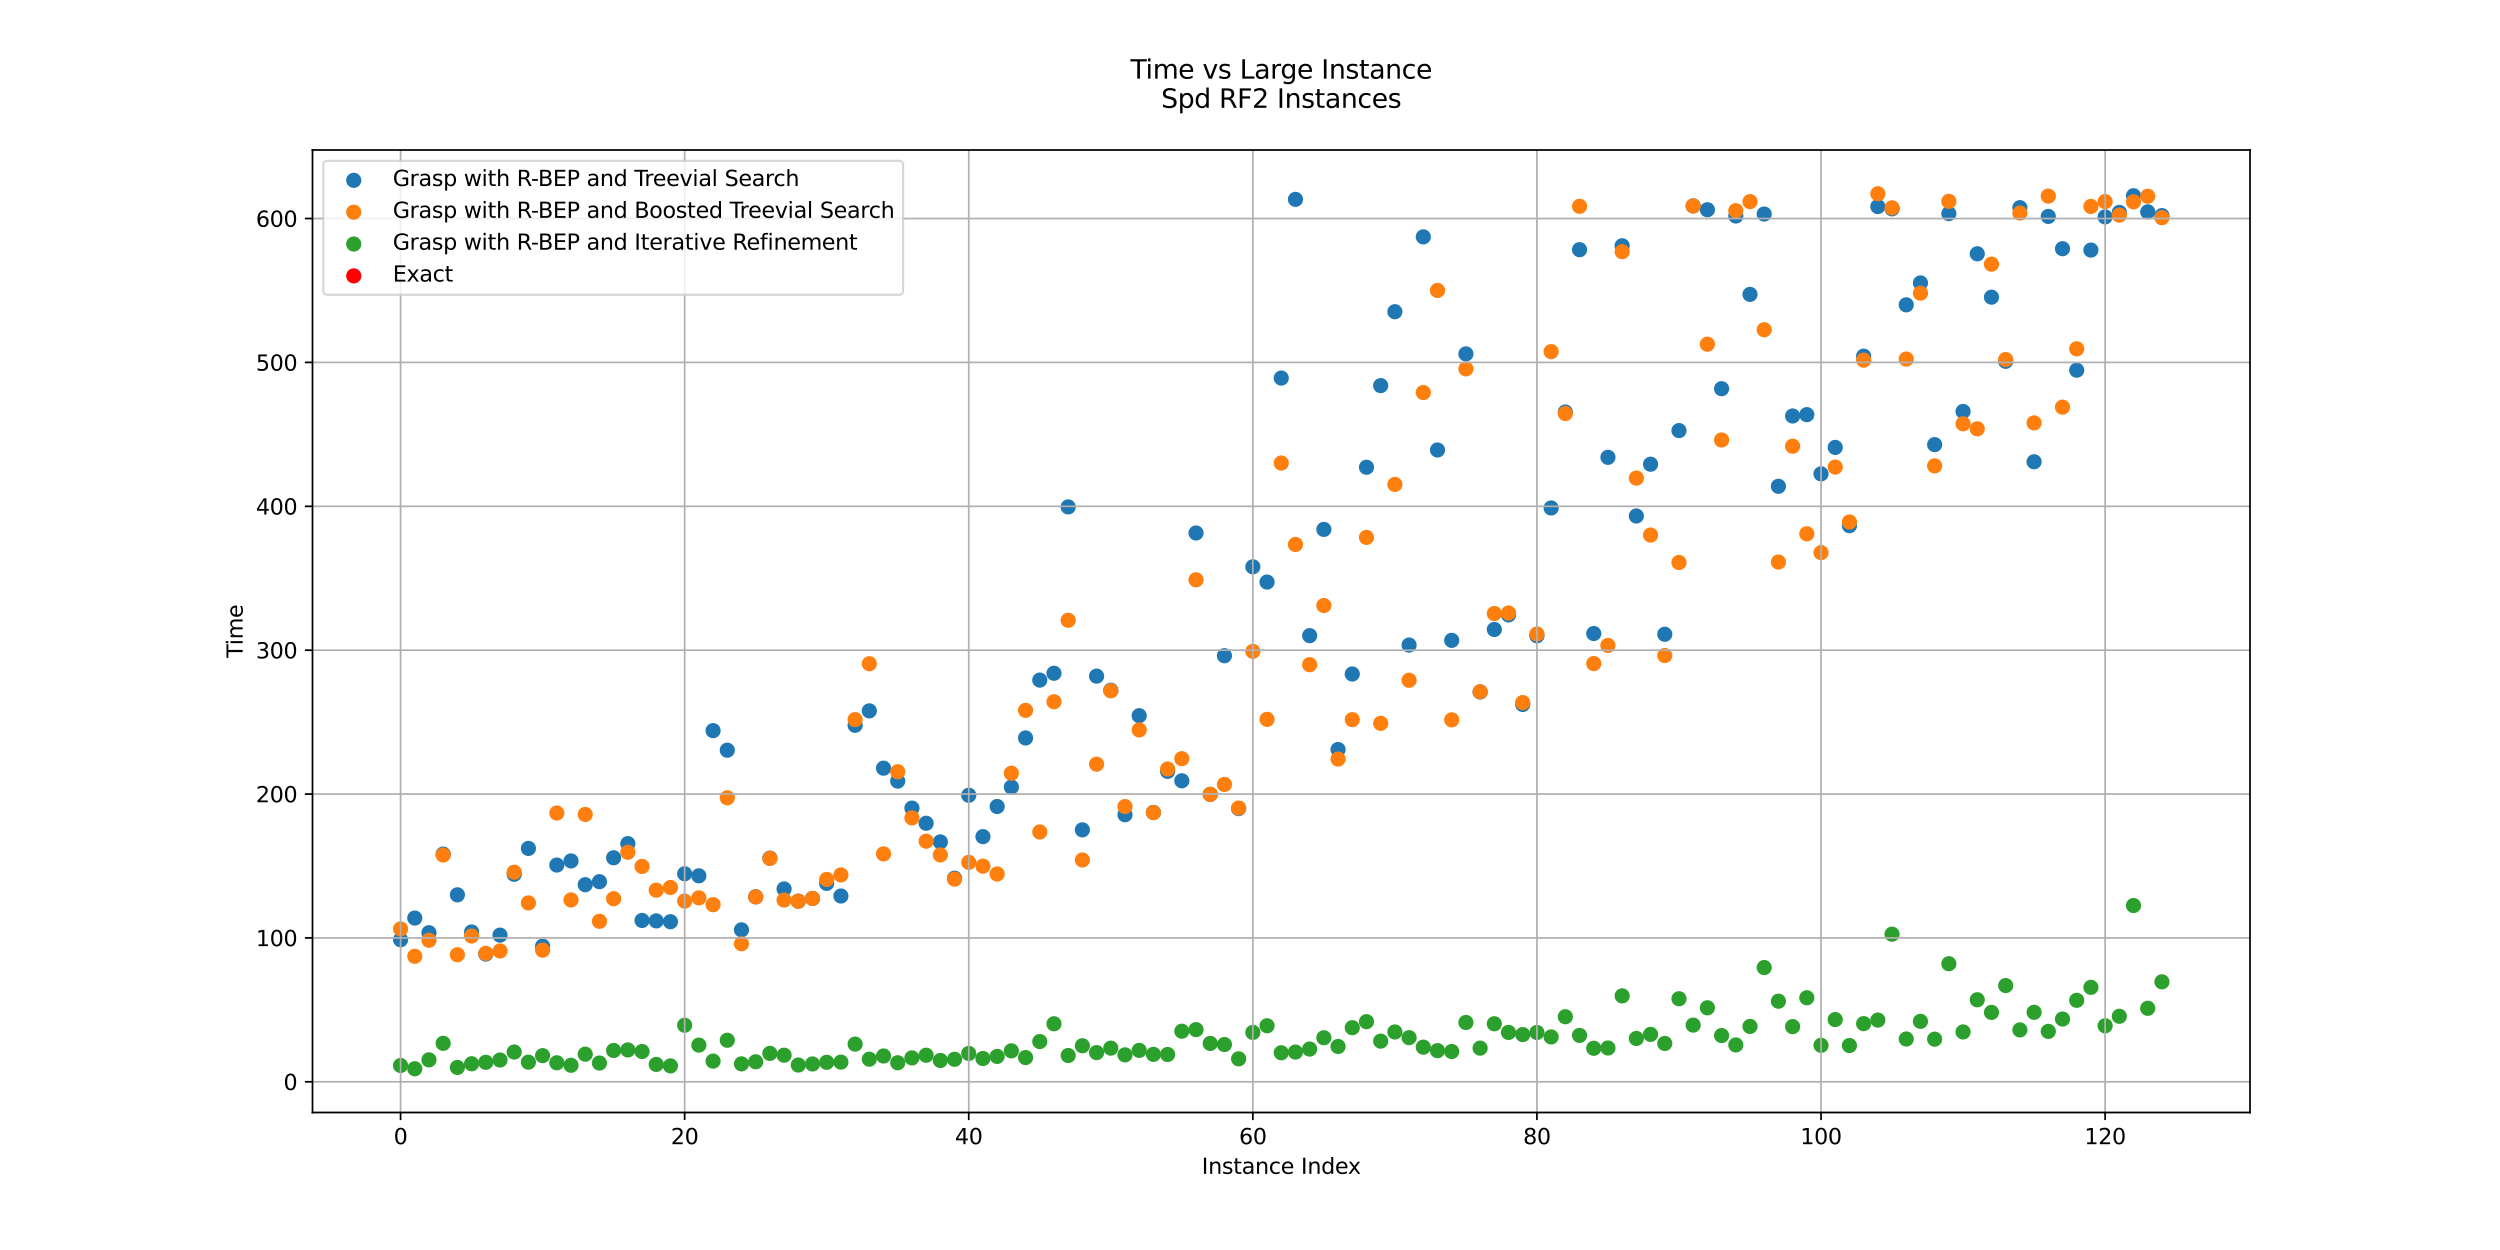 <?xml version="1.0" encoding="utf-8" standalone="no"?>
<!DOCTYPE svg PUBLIC "-//W3C//DTD SVG 1.1//EN"
  "http://www.w3.org/Graphics/SVG/1.1/DTD/svg11.dtd">
<svg xmlns:xlink="http://www.w3.org/1999/xlink" width="1152pt" height="576pt" viewBox="0 0 1152 576" xmlns="http://www.w3.org/2000/svg" version="1.1">
 <defs>
  <style type="text/css">*{stroke-linejoin: round; stroke-linecap: butt}</style>
 </defs>
 <g id="figure_1">
  <g id="patch_1">
   <path d="M 0 576 
L 1152 576 
L 1152 0 
L 0 0 
z
" style="fill: #ffffff"/>
  </g>
  <g id="axes_1">
   <g id="patch_2">
    <path d="M 144 512.64 
L 1036.8 512.64 
L 1036.8 69.12 
L 144 69.12 
z
" style="fill: #ffffff"/>
   </g>
   <g id="PathCollection_1">
    <defs>
     <path id="mb86627804b" d="M 0 3 
C 0.796 3 1.559 2.684 2.121 2.121 
C 2.684 1.559 3 0.796 3 0 
C 3 -0.796 2.684 -1.559 2.121 -2.121 
C 1.559 -2.684 0.796 -3 0 -3 
C -0.796 -3 -1.559 -2.684 -2.121 -2.121 
C -2.684 -1.559 -3 -0.796 -3 0 
C -3 0.796 -2.684 1.559 -2.121 2.121 
C -1.559 2.684 -0.796 3 0 3 
z
" style="stroke: #1f77b4"/>
    </defs>
    <g clip-path="url(#p72953c7e30)">
     <use xlink:href="#mb86627804b" x="184.582" y="433.037" style="fill: #1f77b4; stroke: #1f77b4"/>
     <use xlink:href="#mb86627804b" x="191.127" y="423.037" style="fill: #1f77b4; stroke: #1f77b4"/>
     <use xlink:href="#mb86627804b" x="197.673" y="429.806" style="fill: #1f77b4; stroke: #1f77b4"/>
     <use xlink:href="#mb86627804b" x="204.218" y="393.555" style="fill: #1f77b4; stroke: #1f77b4"/>
     <use xlink:href="#mb86627804b" x="210.764" y="412.333" style="fill: #1f77b4; stroke: #1f77b4"/>
     <use xlink:href="#mb86627804b" x="217.309" y="429.445" style="fill: #1f77b4; stroke: #1f77b4"/>
     <use xlink:href="#mb86627804b" x="223.855" y="439.63" style="fill: #1f77b4; stroke: #1f77b4"/>
     <use xlink:href="#mb86627804b" x="230.4" y="430.914" style="fill: #1f77b4; stroke: #1f77b4"/>
     <use xlink:href="#mb86627804b" x="236.945" y="402.863" style="fill: #1f77b4; stroke: #1f77b4"/>
     <use xlink:href="#mb86627804b" x="243.491" y="390.948" style="fill: #1f77b4; stroke: #1f77b4"/>
     <use xlink:href="#mb86627804b" x="250.036" y="436.003" style="fill: #1f77b4; stroke: #1f77b4"/>
     <use xlink:href="#mb86627804b" x="256.582" y="398.614" style="fill: #1f77b4; stroke: #1f77b4"/>
     <use xlink:href="#mb86627804b" x="263.127" y="396.722" style="fill: #1f77b4; stroke: #1f77b4"/>
     <use xlink:href="#mb86627804b" x="269.673" y="407.671" style="fill: #1f77b4; stroke: #1f77b4"/>
     <use xlink:href="#mb86627804b" x="276.218" y="406.279" style="fill: #1f77b4; stroke: #1f77b4"/>
     <use xlink:href="#mb86627804b" x="282.764" y="395.266" style="fill: #1f77b4; stroke: #1f77b4"/>
     <use xlink:href="#mb86627804b" x="289.309" y="388.754" style="fill: #1f77b4; stroke: #1f77b4"/>
     <use xlink:href="#mb86627804b" x="295.855" y="424.147" style="fill: #1f77b4; stroke: #1f77b4"/>
     <use xlink:href="#mb86627804b" x="302.4" y="424.344" style="fill: #1f77b4; stroke: #1f77b4"/>
     <use xlink:href="#mb86627804b" x="308.945" y="424.736" style="fill: #1f77b4; stroke: #1f77b4"/>
     <use xlink:href="#mb86627804b" x="315.491" y="402.631" style="fill: #1f77b4; stroke: #1f77b4"/>
     <use xlink:href="#mb86627804b" x="322.036" y="403.573" style="fill: #1f77b4; stroke: #1f77b4"/>
     <use xlink:href="#mb86627804b" x="328.582" y="336.681" style="fill: #1f77b4; stroke: #1f77b4"/>
     <use xlink:href="#mb86627804b" x="335.127" y="345.689" style="fill: #1f77b4; stroke: #1f77b4"/>
     <use xlink:href="#mb86627804b" x="341.673" y="428.478" style="fill: #1f77b4; stroke: #1f77b4"/>
     <use xlink:href="#mb86627804b" x="348.218" y="413.234" style="fill: #1f77b4; stroke: #1f77b4"/>
     <use xlink:href="#mb86627804b" x="354.764" y="395.425" style="fill: #1f77b4; stroke: #1f77b4"/>
     <use xlink:href="#mb86627804b" x="361.309" y="409.629" style="fill: #1f77b4; stroke: #1f77b4"/>
     <use xlink:href="#mb86627804b" x="367.855" y="415.254" style="fill: #1f77b4; stroke: #1f77b4"/>
     <use xlink:href="#mb86627804b" x="374.4" y="414.008" style="fill: #1f77b4; stroke: #1f77b4"/>
     <use xlink:href="#mb86627804b" x="380.945" y="407.058" style="fill: #1f77b4; stroke: #1f77b4"/>
     <use xlink:href="#mb86627804b" x="387.491" y="412.882" style="fill: #1f77b4; stroke: #1f77b4"/>
     <use xlink:href="#mb86627804b" x="394.036" y="334.207" style="fill: #1f77b4; stroke: #1f77b4"/>
     <use xlink:href="#mb86627804b" x="400.582" y="327.574" style="fill: #1f77b4; stroke: #1f77b4"/>
     <use xlink:href="#mb86627804b" x="407.127" y="353.984" style="fill: #1f77b4; stroke: #1f77b4"/>
     <use xlink:href="#mb86627804b" x="413.673" y="359.93" style="fill: #1f77b4; stroke: #1f77b4"/>
     <use xlink:href="#mb86627804b" x="420.218" y="372.387" style="fill: #1f77b4; stroke: #1f77b4"/>
     <use xlink:href="#mb86627804b" x="426.764" y="379.347" style="fill: #1f77b4; stroke: #1f77b4"/>
     <use xlink:href="#mb86627804b" x="433.309" y="387.958" style="fill: #1f77b4; stroke: #1f77b4"/>
     <use xlink:href="#mb86627804b" x="439.855" y="404.683" style="fill: #1f77b4; stroke: #1f77b4"/>
     <use xlink:href="#mb86627804b" x="446.4" y="366.464" style="fill: #1f77b4; stroke: #1f77b4"/>
     <use xlink:href="#mb86627804b" x="452.945" y="385.526" style="fill: #1f77b4; stroke: #1f77b4"/>
     <use xlink:href="#mb86627804b" x="459.491" y="371.627" style="fill: #1f77b4; stroke: #1f77b4"/>
     <use xlink:href="#mb86627804b" x="466.036" y="362.683" style="fill: #1f77b4; stroke: #1f77b4"/>
     <use xlink:href="#mb86627804b" x="472.582" y="340.049" style="fill: #1f77b4; stroke: #1f77b4"/>
     <use xlink:href="#mb86627804b" x="479.127" y="313.385" style="fill: #1f77b4; stroke: #1f77b4"/>
     <use xlink:href="#mb86627804b" x="485.673" y="310.24" style="fill: #1f77b4; stroke: #1f77b4"/>
     <use xlink:href="#mb86627804b" x="492.218" y="233.6" style="fill: #1f77b4; stroke: #1f77b4"/>
     <use xlink:href="#mb86627804b" x="498.764" y="382.401" style="fill: #1f77b4; stroke: #1f77b4"/>
     <use xlink:href="#mb86627804b" x="505.309" y="311.561" style="fill: #1f77b4; stroke: #1f77b4"/>
     <use xlink:href="#mb86627804b" x="511.855" y="318.064" style="fill: #1f77b4; stroke: #1f77b4"/>
     <use xlink:href="#mb86627804b" x="518.4" y="375.438" style="fill: #1f77b4; stroke: #1f77b4"/>
     <use xlink:href="#mb86627804b" x="524.945" y="329.785" style="fill: #1f77b4; stroke: #1f77b4"/>
     <use xlink:href="#mb86627804b" x="531.491" y="374.368" style="fill: #1f77b4; stroke: #1f77b4"/>
     <use xlink:href="#mb86627804b" x="538.036" y="355.441" style="fill: #1f77b4; stroke: #1f77b4"/>
     <use xlink:href="#mb86627804b" x="544.582" y="359.795" style="fill: #1f77b4; stroke: #1f77b4"/>
     <use xlink:href="#mb86627804b" x="551.127" y="245.597" style="fill: #1f77b4; stroke: #1f77b4"/>
     <use xlink:href="#mb86627804b" x="557.673" y="366.047" style="fill: #1f77b4; stroke: #1f77b4"/>
     <use xlink:href="#mb86627804b" x="564.218" y="302.158" style="fill: #1f77b4; stroke: #1f77b4"/>
     <use xlink:href="#mb86627804b" x="570.764" y="372.588" style="fill: #1f77b4; stroke: #1f77b4"/>
     <use xlink:href="#mb86627804b" x="577.309" y="261.187" style="fill: #1f77b4; stroke: #1f77b4"/>
     <use xlink:href="#mb86627804b" x="583.855" y="268.206" style="fill: #1f77b4; stroke: #1f77b4"/>
     <use xlink:href="#mb86627804b" x="590.4" y="174.202" style="fill: #1f77b4; stroke: #1f77b4"/>
     <use xlink:href="#mb86627804b" x="596.945" y="91.87" style="fill: #1f77b4; stroke: #1f77b4"/>
     <use xlink:href="#mb86627804b" x="603.491" y="292.906" style="fill: #1f77b4; stroke: #1f77b4"/>
     <use xlink:href="#mb86627804b" x="610.036" y="243.948" style="fill: #1f77b4; stroke: #1f77b4"/>
     <use xlink:href="#mb86627804b" x="616.582" y="345.38" style="fill: #1f77b4; stroke: #1f77b4"/>
     <use xlink:href="#mb86627804b" x="623.127" y="310.583" style="fill: #1f77b4; stroke: #1f77b4"/>
     <use xlink:href="#mb86627804b" x="629.673" y="215.318" style="fill: #1f77b4; stroke: #1f77b4"/>
     <use xlink:href="#mb86627804b" x="636.218" y="177.692" style="fill: #1f77b4; stroke: #1f77b4"/>
     <use xlink:href="#mb86627804b" x="642.764" y="143.637" style="fill: #1f77b4; stroke: #1f77b4"/>
     <use xlink:href="#mb86627804b" x="649.309" y="297.236" style="fill: #1f77b4; stroke: #1f77b4"/>
     <use xlink:href="#mb86627804b" x="655.855" y="109.15" style="fill: #1f77b4; stroke: #1f77b4"/>
     <use xlink:href="#mb86627804b" x="662.4" y="207.347" style="fill: #1f77b4; stroke: #1f77b4"/>
     <use xlink:href="#mb86627804b" x="668.945" y="295.08" style="fill: #1f77b4; stroke: #1f77b4"/>
     <use xlink:href="#mb86627804b" x="675.491" y="163.068" style="fill: #1f77b4; stroke: #1f77b4"/>
     <use xlink:href="#mb86627804b" x="682.036" y="318.864" style="fill: #1f77b4; stroke: #1f77b4"/>
     <use xlink:href="#mb86627804b" x="688.582" y="290.059" style="fill: #1f77b4; stroke: #1f77b4"/>
     <use xlink:href="#mb86627804b" x="695.127" y="283.358" style="fill: #1f77b4; stroke: #1f77b4"/>
     <use xlink:href="#mb86627804b" x="701.673" y="324.607" style="fill: #1f77b4; stroke: #1f77b4"/>
     <use xlink:href="#mb86627804b" x="708.218" y="292.965" style="fill: #1f77b4; stroke: #1f77b4"/>
     <use xlink:href="#mb86627804b" x="714.764" y="234.079" style="fill: #1f77b4; stroke: #1f77b4"/>
     <use xlink:href="#mb86627804b" x="721.309" y="189.856" style="fill: #1f77b4; stroke: #1f77b4"/>
     <use xlink:href="#mb86627804b" x="727.855" y="115.053" style="fill: #1f77b4; stroke: #1f77b4"/>
     <use xlink:href="#mb86627804b" x="734.4" y="291.929" style="fill: #1f77b4; stroke: #1f77b4"/>
     <use xlink:href="#mb86627804b" x="740.945" y="210.731" style="fill: #1f77b4; stroke: #1f77b4"/>
     <use xlink:href="#mb86627804b" x="747.491" y="113.251" style="fill: #1f77b4; stroke: #1f77b4"/>
     <use xlink:href="#mb86627804b" x="754.036" y="237.772" style="fill: #1f77b4; stroke: #1f77b4"/>
     <use xlink:href="#mb86627804b" x="760.582" y="213.912" style="fill: #1f77b4; stroke: #1f77b4"/>
     <use xlink:href="#mb86627804b" x="767.127" y="292.268" style="fill: #1f77b4; stroke: #1f77b4"/>
     <use xlink:href="#mb86627804b" x="773.673" y="198.42" style="fill: #1f77b4; stroke: #1f77b4"/>
     <use xlink:href="#mb86627804b" x="780.218" y="94.878" style="fill: #1f77b4; stroke: #1f77b4"/>
     <use xlink:href="#mb86627804b" x="786.764" y="96.652" style="fill: #1f77b4; stroke: #1f77b4"/>
     <use xlink:href="#mb86627804b" x="793.309" y="179.112" style="fill: #1f77b4; stroke: #1f77b4"/>
     <use xlink:href="#mb86627804b" x="799.855" y="99.532" style="fill: #1f77b4; stroke: #1f77b4"/>
     <use xlink:href="#mb86627804b" x="806.4" y="135.653" style="fill: #1f77b4; stroke: #1f77b4"/>
     <use xlink:href="#mb86627804b" x="812.945" y="98.619" style="fill: #1f77b4; stroke: #1f77b4"/>
     <use xlink:href="#mb86627804b" x="819.491" y="224.082" style="fill: #1f77b4; stroke: #1f77b4"/>
     <use xlink:href="#mb86627804b" x="826.036" y="191.691" style="fill: #1f77b4; stroke: #1f77b4"/>
     <use xlink:href="#mb86627804b" x="832.582" y="191.07" style="fill: #1f77b4; stroke: #1f77b4"/>
     <use xlink:href="#mb86627804b" x="839.127" y="218.362" style="fill: #1f77b4; stroke: #1f77b4"/>
     <use xlink:href="#mb86627804b" x="845.673" y="206.168" style="fill: #1f77b4; stroke: #1f77b4"/>
     <use xlink:href="#mb86627804b" x="852.218" y="242.232" style="fill: #1f77b4; stroke: #1f77b4"/>
     <use xlink:href="#mb86627804b" x="858.764" y="164.128" style="fill: #1f77b4; stroke: #1f77b4"/>
     <use xlink:href="#mb86627804b" x="865.309" y="95.174" style="fill: #1f77b4; stroke: #1f77b4"/>
     <use xlink:href="#mb86627804b" x="871.855" y="96.223" style="fill: #1f77b4; stroke: #1f77b4"/>
     <use xlink:href="#mb86627804b" x="878.4" y="140.464" style="fill: #1f77b4; stroke: #1f77b4"/>
     <use xlink:href="#mb86627804b" x="884.945" y="130.381" style="fill: #1f77b4; stroke: #1f77b4"/>
     <use xlink:href="#mb86627804b" x="891.491" y="204.878" style="fill: #1f77b4; stroke: #1f77b4"/>
     <use xlink:href="#mb86627804b" x="898.036" y="98.428" style="fill: #1f77b4; stroke: #1f77b4"/>
     <use xlink:href="#mb86627804b" x="904.582" y="189.588" style="fill: #1f77b4; stroke: #1f77b4"/>
     <use xlink:href="#mb86627804b" x="911.127" y="116.945" style="fill: #1f77b4; stroke: #1f77b4"/>
     <use xlink:href="#mb86627804b" x="917.673" y="136.939" style="fill: #1f77b4; stroke: #1f77b4"/>
     <use xlink:href="#mb86627804b" x="924.218" y="166.496" style="fill: #1f77b4; stroke: #1f77b4"/>
     <use xlink:href="#mb86627804b" x="930.764" y="95.683" style="fill: #1f77b4; stroke: #1f77b4"/>
     <use xlink:href="#mb86627804b" x="937.309" y="212.785" style="fill: #1f77b4; stroke: #1f77b4"/>
     <use xlink:href="#mb86627804b" x="943.855" y="99.728" style="fill: #1f77b4; stroke: #1f77b4"/>
     <use xlink:href="#mb86627804b" x="950.4" y="114.603" style="fill: #1f77b4; stroke: #1f77b4"/>
     <use xlink:href="#mb86627804b" x="956.945" y="170.585" style="fill: #1f77b4; stroke: #1f77b4"/>
     <use xlink:href="#mb86627804b" x="963.491" y="115.234" style="fill: #1f77b4; stroke: #1f77b4"/>
     <use xlink:href="#mb86627804b" x="970.036" y="99.948" style="fill: #1f77b4; stroke: #1f77b4"/>
     <use xlink:href="#mb86627804b" x="976.582" y="97.857" style="fill: #1f77b4; stroke: #1f77b4"/>
     <use xlink:href="#mb86627804b" x="983.127" y="90.202" style="fill: #1f77b4; stroke: #1f77b4"/>
     <use xlink:href="#mb86627804b" x="989.673" y="97.625" style="fill: #1f77b4; stroke: #1f77b4"/>
     <use xlink:href="#mb86627804b" x="996.218" y="99.356" style="fill: #1f77b4; stroke: #1f77b4"/>
    </g>
   </g>
   <g id="PathCollection_2">
    <defs>
     <path id="ma096492490" d="M 0 3 
C 0.796 3 1.559 2.684 2.121 2.121 
C 2.684 1.559 3 0.796 3 0 
C 3 -0.796 2.684 -1.559 2.121 -2.121 
C 1.559 -2.684 0.796 -3 0 -3 
C -0.796 -3 -1.559 -2.684 -2.121 -2.121 
C -2.684 -1.559 -3 -0.796 -3 0 
C -3 0.796 -2.684 1.559 -2.121 2.121 
C -1.559 2.684 -0.796 3 0 3 
z
" style="stroke: #ff7f0e"/>
    </defs>
    <g clip-path="url(#p72953c7e30)">
     <use xlink:href="#ma096492490" x="184.582" y="428.056" style="fill: #ff7f0e; stroke: #ff7f0e"/>
     <use xlink:href="#ma096492490" x="191.127" y="440.663" style="fill: #ff7f0e; stroke: #ff7f0e"/>
     <use xlink:href="#ma096492490" x="197.673" y="433.27" style="fill: #ff7f0e; stroke: #ff7f0e"/>
     <use xlink:href="#ma096492490" x="204.218" y="393.982" style="fill: #ff7f0e; stroke: #ff7f0e"/>
     <use xlink:href="#ma096492490" x="210.764" y="439.949" style="fill: #ff7f0e; stroke: #ff7f0e"/>
     <use xlink:href="#ma096492490" x="217.309" y="431.313" style="fill: #ff7f0e; stroke: #ff7f0e"/>
     <use xlink:href="#ma096492490" x="223.855" y="439.313" style="fill: #ff7f0e; stroke: #ff7f0e"/>
     <use xlink:href="#ma096492490" x="230.4" y="438.206" style="fill: #ff7f0e; stroke: #ff7f0e"/>
     <use xlink:href="#ma096492490" x="236.945" y="401.911" style="fill: #ff7f0e; stroke: #ff7f0e"/>
     <use xlink:href="#ma096492490" x="243.491" y="416.061" style="fill: #ff7f0e; stroke: #ff7f0e"/>
     <use xlink:href="#ma096492490" x="250.036" y="437.839" style="fill: #ff7f0e; stroke: #ff7f0e"/>
     <use xlink:href="#ma096492490" x="256.582" y="374.635" style="fill: #ff7f0e; stroke: #ff7f0e"/>
     <use xlink:href="#ma096492490" x="263.127" y="414.694" style="fill: #ff7f0e; stroke: #ff7f0e"/>
     <use xlink:href="#ma096492490" x="269.673" y="375.295" style="fill: #ff7f0e; stroke: #ff7f0e"/>
     <use xlink:href="#ma096492490" x="276.218" y="424.533" style="fill: #ff7f0e; stroke: #ff7f0e"/>
     <use xlink:href="#ma096492490" x="282.764" y="414.131" style="fill: #ff7f0e; stroke: #ff7f0e"/>
     <use xlink:href="#ma096492490" x="289.309" y="392.72" style="fill: #ff7f0e; stroke: #ff7f0e"/>
     <use xlink:href="#ma096492490" x="295.855" y="399.256" style="fill: #ff7f0e; stroke: #ff7f0e"/>
     <use xlink:href="#ma096492490" x="302.4" y="410.195" style="fill: #ff7f0e; stroke: #ff7f0e"/>
     <use xlink:href="#ma096492490" x="308.945" y="408.949" style="fill: #ff7f0e; stroke: #ff7f0e"/>
     <use xlink:href="#ma096492490" x="315.491" y="415.225" style="fill: #ff7f0e; stroke: #ff7f0e"/>
     <use xlink:href="#ma096492490" x="322.036" y="413.735" style="fill: #ff7f0e; stroke: #ff7f0e"/>
     <use xlink:href="#ma096492490" x="328.582" y="416.871" style="fill: #ff7f0e; stroke: #ff7f0e"/>
     <use xlink:href="#ma096492490" x="335.127" y="367.629" style="fill: #ff7f0e; stroke: #ff7f0e"/>
     <use xlink:href="#ma096492490" x="341.673" y="434.888" style="fill: #ff7f0e; stroke: #ff7f0e"/>
     <use xlink:href="#ma096492490" x="348.218" y="413.307" style="fill: #ff7f0e; stroke: #ff7f0e"/>
     <use xlink:href="#ma096492490" x="354.764" y="395.541" style="fill: #ff7f0e; stroke: #ff7f0e"/>
     <use xlink:href="#ma096492490" x="361.309" y="414.743" style="fill: #ff7f0e; stroke: #ff7f0e"/>
     <use xlink:href="#ma096492490" x="367.855" y="415.269" style="fill: #ff7f0e; stroke: #ff7f0e"/>
     <use xlink:href="#ma096492490" x="374.4" y="413.99" style="fill: #ff7f0e; stroke: #ff7f0e"/>
     <use xlink:href="#ma096492490" x="380.945" y="405.248" style="fill: #ff7f0e; stroke: #ff7f0e"/>
     <use xlink:href="#ma096492490" x="387.491" y="403.17" style="fill: #ff7f0e; stroke: #ff7f0e"/>
     <use xlink:href="#ma096492490" x="394.036" y="331.599" style="fill: #ff7f0e; stroke: #ff7f0e"/>
     <use xlink:href="#ma096492490" x="400.582" y="305.848" style="fill: #ff7f0e; stroke: #ff7f0e"/>
     <use xlink:href="#ma096492490" x="407.127" y="393.467" style="fill: #ff7f0e; stroke: #ff7f0e"/>
     <use xlink:href="#ma096492490" x="413.673" y="355.619" style="fill: #ff7f0e; stroke: #ff7f0e"/>
     <use xlink:href="#ma096492490" x="420.218" y="376.886" style="fill: #ff7f0e; stroke: #ff7f0e"/>
     <use xlink:href="#ma096492490" x="426.764" y="387.612" style="fill: #ff7f0e; stroke: #ff7f0e"/>
     <use xlink:href="#ma096492490" x="433.309" y="393.951" style="fill: #ff7f0e; stroke: #ff7f0e"/>
     <use xlink:href="#ma096492490" x="439.855" y="405.104" style="fill: #ff7f0e; stroke: #ff7f0e"/>
     <use xlink:href="#ma096492490" x="446.4" y="397.38" style="fill: #ff7f0e; stroke: #ff7f0e"/>
     <use xlink:href="#ma096492490" x="452.945" y="399.127" style="fill: #ff7f0e; stroke: #ff7f0e"/>
     <use xlink:href="#ma096492490" x="459.491" y="402.735" style="fill: #ff7f0e; stroke: #ff7f0e"/>
     <use xlink:href="#ma096492490" x="466.036" y="356.316" style="fill: #ff7f0e; stroke: #ff7f0e"/>
     <use xlink:href="#ma096492490" x="472.582" y="327.323" style="fill: #ff7f0e; stroke: #ff7f0e"/>
     <use xlink:href="#ma096492490" x="479.127" y="383.367" style="fill: #ff7f0e; stroke: #ff7f0e"/>
     <use xlink:href="#ma096492490" x="485.673" y="323.349" style="fill: #ff7f0e; stroke: #ff7f0e"/>
     <use xlink:href="#ma096492490" x="492.218" y="285.832" style="fill: #ff7f0e; stroke: #ff7f0e"/>
     <use xlink:href="#ma096492490" x="498.764" y="396.279" style="fill: #ff7f0e; stroke: #ff7f0e"/>
     <use xlink:href="#ma096492490" x="505.309" y="352.129" style="fill: #ff7f0e; stroke: #ff7f0e"/>
     <use xlink:href="#ma096492490" x="511.855" y="318.308" style="fill: #ff7f0e; stroke: #ff7f0e"/>
     <use xlink:href="#ma096492490" x="518.4" y="371.663" style="fill: #ff7f0e; stroke: #ff7f0e"/>
     <use xlink:href="#ma096492490" x="524.945" y="336.358" style="fill: #ff7f0e; stroke: #ff7f0e"/>
     <use xlink:href="#ma096492490" x="531.491" y="374.448" style="fill: #ff7f0e; stroke: #ff7f0e"/>
     <use xlink:href="#ma096492490" x="538.036" y="354.373" style="fill: #ff7f0e; stroke: #ff7f0e"/>
     <use xlink:href="#ma096492490" x="544.582" y="349.596" style="fill: #ff7f0e; stroke: #ff7f0e"/>
     <use xlink:href="#ma096492490" x="551.127" y="267.179" style="fill: #ff7f0e; stroke: #ff7f0e"/>
     <use xlink:href="#ma096492490" x="557.673" y="366.031" style="fill: #ff7f0e; stroke: #ff7f0e"/>
     <use xlink:href="#ma096492490" x="564.218" y="361.461" style="fill: #ff7f0e; stroke: #ff7f0e"/>
     <use xlink:href="#ma096492490" x="570.764" y="372.348" style="fill: #ff7f0e; stroke: #ff7f0e"/>
     <use xlink:href="#ma096492490" x="577.309" y="300.139" style="fill: #ff7f0e; stroke: #ff7f0e"/>
     <use xlink:href="#ma096492490" x="583.855" y="331.483" style="fill: #ff7f0e; stroke: #ff7f0e"/>
     <use xlink:href="#ma096492490" x="590.4" y="213.368" style="fill: #ff7f0e; stroke: #ff7f0e"/>
     <use xlink:href="#ma096492490" x="596.945" y="250.896" style="fill: #ff7f0e; stroke: #ff7f0e"/>
     <use xlink:href="#ma096492490" x="603.491" y="306.293" style="fill: #ff7f0e; stroke: #ff7f0e"/>
     <use xlink:href="#ma096492490" x="610.036" y="279.028" style="fill: #ff7f0e; stroke: #ff7f0e"/>
     <use xlink:href="#ma096492490" x="616.582" y="349.77" style="fill: #ff7f0e; stroke: #ff7f0e"/>
     <use xlink:href="#ma096492490" x="623.127" y="331.613" style="fill: #ff7f0e; stroke: #ff7f0e"/>
     <use xlink:href="#ma096492490" x="629.673" y="247.636" style="fill: #ff7f0e; stroke: #ff7f0e"/>
     <use xlink:href="#ma096492490" x="636.218" y="333.31" style="fill: #ff7f0e; stroke: #ff7f0e"/>
     <use xlink:href="#ma096492490" x="642.764" y="223.22" style="fill: #ff7f0e; stroke: #ff7f0e"/>
     <use xlink:href="#ma096492490" x="649.309" y="313.467" style="fill: #ff7f0e; stroke: #ff7f0e"/>
     <use xlink:href="#ma096492490" x="655.855" y="180.879" style="fill: #ff7f0e; stroke: #ff7f0e"/>
     <use xlink:href="#ma096492490" x="662.4" y="133.844" style="fill: #ff7f0e; stroke: #ff7f0e"/>
     <use xlink:href="#ma096492490" x="668.945" y="331.709" style="fill: #ff7f0e; stroke: #ff7f0e"/>
     <use xlink:href="#ma096492490" x="675.491" y="169.964" style="fill: #ff7f0e; stroke: #ff7f0e"/>
     <use xlink:href="#ma096492490" x="682.036" y="318.745" style="fill: #ff7f0e; stroke: #ff7f0e"/>
     <use xlink:href="#ma096492490" x="688.582" y="282.719" style="fill: #ff7f0e; stroke: #ff7f0e"/>
     <use xlink:href="#ma096492490" x="695.127" y="282.471" style="fill: #ff7f0e; stroke: #ff7f0e"/>
     <use xlink:href="#ma096492490" x="701.673" y="323.754" style="fill: #ff7f0e; stroke: #ff7f0e"/>
     <use xlink:href="#ma096492490" x="708.218" y="292.151" style="fill: #ff7f0e; stroke: #ff7f0e"/>
     <use xlink:href="#ma096492490" x="714.764" y="162.022" style="fill: #ff7f0e; stroke: #ff7f0e"/>
     <use xlink:href="#ma096492490" x="721.309" y="190.553" style="fill: #ff7f0e; stroke: #ff7f0e"/>
     <use xlink:href="#ma096492490" x="727.855" y="95.064" style="fill: #ff7f0e; stroke: #ff7f0e"/>
     <use xlink:href="#ma096492490" x="734.4" y="305.772" style="fill: #ff7f0e; stroke: #ff7f0e"/>
     <use xlink:href="#ma096492490" x="740.945" y="297.421" style="fill: #ff7f0e; stroke: #ff7f0e"/>
     <use xlink:href="#ma096492490" x="747.491" y="115.977" style="fill: #ff7f0e; stroke: #ff7f0e"/>
     <use xlink:href="#ma096492490" x="754.036" y="220.313" style="fill: #ff7f0e; stroke: #ff7f0e"/>
     <use xlink:href="#ma096492490" x="760.582" y="246.554" style="fill: #ff7f0e; stroke: #ff7f0e"/>
     <use xlink:href="#ma096492490" x="767.127" y="302.065" style="fill: #ff7f0e; stroke: #ff7f0e"/>
     <use xlink:href="#ma096492490" x="773.673" y="259.19" style="fill: #ff7f0e; stroke: #ff7f0e"/>
     <use xlink:href="#ma096492490" x="780.218" y="94.912" style="fill: #ff7f0e; stroke: #ff7f0e"/>
     <use xlink:href="#ma096492490" x="786.764" y="158.61" style="fill: #ff7f0e; stroke: #ff7f0e"/>
     <use xlink:href="#ma096492490" x="793.309" y="202.737" style="fill: #ff7f0e; stroke: #ff7f0e"/>
     <use xlink:href="#ma096492490" x="799.855" y="97.071" style="fill: #ff7f0e; stroke: #ff7f0e"/>
     <use xlink:href="#ma096492490" x="806.4" y="92.902" style="fill: #ff7f0e; stroke: #ff7f0e"/>
     <use xlink:href="#ma096492490" x="812.945" y="151.946" style="fill: #ff7f0e; stroke: #ff7f0e"/>
     <use xlink:href="#ma096492490" x="819.491" y="258.998" style="fill: #ff7f0e; stroke: #ff7f0e"/>
     <use xlink:href="#ma096492490" x="826.036" y="205.61" style="fill: #ff7f0e; stroke: #ff7f0e"/>
     <use xlink:href="#ma096492490" x="832.582" y="245.975" style="fill: #ff7f0e; stroke: #ff7f0e"/>
     <use xlink:href="#ma096492490" x="839.127" y="254.659" style="fill: #ff7f0e; stroke: #ff7f0e"/>
     <use xlink:href="#ma096492490" x="845.673" y="215.242" style="fill: #ff7f0e; stroke: #ff7f0e"/>
     <use xlink:href="#ma096492490" x="852.218" y="240.543" style="fill: #ff7f0e; stroke: #ff7f0e"/>
     <use xlink:href="#ma096492490" x="858.764" y="165.939" style="fill: #ff7f0e; stroke: #ff7f0e"/>
     <use xlink:href="#ma096492490" x="865.309" y="89.28" style="fill: #ff7f0e; stroke: #ff7f0e"/>
     <use xlink:href="#ma096492490" x="871.855" y="95.778" style="fill: #ff7f0e; stroke: #ff7f0e"/>
     <use xlink:href="#ma096492490" x="878.4" y="165.455" style="fill: #ff7f0e; stroke: #ff7f0e"/>
     <use xlink:href="#ma096492490" x="884.945" y="135.079" style="fill: #ff7f0e; stroke: #ff7f0e"/>
     <use xlink:href="#ma096492490" x="891.491" y="214.673" style="fill: #ff7f0e; stroke: #ff7f0e"/>
     <use xlink:href="#ma096492490" x="898.036" y="92.787" style="fill: #ff7f0e; stroke: #ff7f0e"/>
     <use xlink:href="#ma096492490" x="904.582" y="195.287" style="fill: #ff7f0e; stroke: #ff7f0e"/>
     <use xlink:href="#ma096492490" x="911.127" y="197.599" style="fill: #ff7f0e; stroke: #ff7f0e"/>
     <use xlink:href="#ma096492490" x="917.673" y="121.731" style="fill: #ff7f0e; stroke: #ff7f0e"/>
     <use xlink:href="#ma096492490" x="924.218" y="165.682" style="fill: #ff7f0e; stroke: #ff7f0e"/>
     <use xlink:href="#ma096492490" x="930.764" y="98.167" style="fill: #ff7f0e; stroke: #ff7f0e"/>
     <use xlink:href="#ma096492490" x="937.309" y="194.87" style="fill: #ff7f0e; stroke: #ff7f0e"/>
     <use xlink:href="#ma096492490" x="943.855" y="90.374" style="fill: #ff7f0e; stroke: #ff7f0e"/>
     <use xlink:href="#ma096492490" x="950.4" y="187.613" style="fill: #ff7f0e; stroke: #ff7f0e"/>
     <use xlink:href="#ma096492490" x="956.945" y="160.733" style="fill: #ff7f0e; stroke: #ff7f0e"/>
     <use xlink:href="#ma096492490" x="963.491" y="95.117" style="fill: #ff7f0e; stroke: #ff7f0e"/>
     <use xlink:href="#ma096492490" x="970.036" y="92.878" style="fill: #ff7f0e; stroke: #ff7f0e"/>
     <use xlink:href="#ma096492490" x="976.582" y="99.135" style="fill: #ff7f0e; stroke: #ff7f0e"/>
     <use xlink:href="#ma096492490" x="983.127" y="93.01" style="fill: #ff7f0e; stroke: #ff7f0e"/>
     <use xlink:href="#ma096492490" x="989.673" y="90.424" style="fill: #ff7f0e; stroke: #ff7f0e"/>
     <use xlink:href="#ma096492490" x="996.218" y="100.309" style="fill: #ff7f0e; stroke: #ff7f0e"/>
    </g>
   </g>
   <g id="PathCollection_3">
    <defs>
     <path id="m1b4ba8b834" d="M 0 3 
C 0.796 3 1.559 2.684 2.121 2.121 
C 2.684 1.559 3 0.796 3 0 
C 3 -0.796 2.684 -1.559 2.121 -2.121 
C 1.559 -2.684 0.796 -3 0 -3 
C -0.796 -3 -1.559 -2.684 -2.121 -2.121 
C -2.684 -1.559 -3 -0.796 -3 0 
C -3 0.796 -2.684 1.559 -2.121 2.121 
C -1.559 2.684 -0.796 3 0 3 
z
" style="stroke: #2ca02c"/>
    </defs>
    <g clip-path="url(#p72953c7e30)">
     <use xlink:href="#m1b4ba8b834" x="184.582" y="490.981" style="fill: #2ca02c; stroke: #2ca02c"/>
     <use xlink:href="#m1b4ba8b834" x="191.127" y="492.48" style="fill: #2ca02c; stroke: #2ca02c"/>
     <use xlink:href="#m1b4ba8b834" x="197.673" y="488.389" style="fill: #2ca02c; stroke: #2ca02c"/>
     <use xlink:href="#m1b4ba8b834" x="204.218" y="480.759" style="fill: #2ca02c; stroke: #2ca02c"/>
     <use xlink:href="#m1b4ba8b834" x="210.764" y="491.884" style="fill: #2ca02c; stroke: #2ca02c"/>
     <use xlink:href="#m1b4ba8b834" x="217.309" y="490.18" style="fill: #2ca02c; stroke: #2ca02c"/>
     <use xlink:href="#m1b4ba8b834" x="223.855" y="489.5" style="fill: #2ca02c; stroke: #2ca02c"/>
     <use xlink:href="#m1b4ba8b834" x="230.4" y="488.458" style="fill: #2ca02c; stroke: #2ca02c"/>
     <use xlink:href="#m1b4ba8b834" x="236.945" y="484.779" style="fill: #2ca02c; stroke: #2ca02c"/>
     <use xlink:href="#m1b4ba8b834" x="243.491" y="489.443" style="fill: #2ca02c; stroke: #2ca02c"/>
     <use xlink:href="#m1b4ba8b834" x="250.036" y="486.438" style="fill: #2ca02c; stroke: #2ca02c"/>
     <use xlink:href="#m1b4ba8b834" x="256.582" y="489.733" style="fill: #2ca02c; stroke: #2ca02c"/>
     <use xlink:href="#m1b4ba8b834" x="263.127" y="490.873" style="fill: #2ca02c; stroke: #2ca02c"/>
     <use xlink:href="#m1b4ba8b834" x="269.673" y="485.768" style="fill: #2ca02c; stroke: #2ca02c"/>
     <use xlink:href="#m1b4ba8b834" x="276.218" y="489.85" style="fill: #2ca02c; stroke: #2ca02c"/>
     <use xlink:href="#m1b4ba8b834" x="282.764" y="484.07" style="fill: #2ca02c; stroke: #2ca02c"/>
     <use xlink:href="#m1b4ba8b834" x="289.309" y="483.809" style="fill: #2ca02c; stroke: #2ca02c"/>
     <use xlink:href="#m1b4ba8b834" x="295.855" y="484.532" style="fill: #2ca02c; stroke: #2ca02c"/>
     <use xlink:href="#m1b4ba8b834" x="302.4" y="490.483" style="fill: #2ca02c; stroke: #2ca02c"/>
     <use xlink:href="#m1b4ba8b834" x="308.945" y="491.158" style="fill: #2ca02c; stroke: #2ca02c"/>
     <use xlink:href="#m1b4ba8b834" x="315.491" y="472.432" style="fill: #2ca02c; stroke: #2ca02c"/>
     <use xlink:href="#m1b4ba8b834" x="322.036" y="481.592" style="fill: #2ca02c; stroke: #2ca02c"/>
     <use xlink:href="#m1b4ba8b834" x="328.582" y="488.96" style="fill: #2ca02c; stroke: #2ca02c"/>
     <use xlink:href="#m1b4ba8b834" x="335.127" y="479.355" style="fill: #2ca02c; stroke: #2ca02c"/>
     <use xlink:href="#m1b4ba8b834" x="341.673" y="490.231" style="fill: #2ca02c; stroke: #2ca02c"/>
     <use xlink:href="#m1b4ba8b834" x="348.218" y="489.278" style="fill: #2ca02c; stroke: #2ca02c"/>
     <use xlink:href="#m1b4ba8b834" x="354.764" y="485.402" style="fill: #2ca02c; stroke: #2ca02c"/>
     <use xlink:href="#m1b4ba8b834" x="361.309" y="486.237" style="fill: #2ca02c; stroke: #2ca02c"/>
     <use xlink:href="#m1b4ba8b834" x="367.855" y="490.77" style="fill: #2ca02c; stroke: #2ca02c"/>
     <use xlink:href="#m1b4ba8b834" x="374.4" y="490.274" style="fill: #2ca02c; stroke: #2ca02c"/>
     <use xlink:href="#m1b4ba8b834" x="380.945" y="489.506" style="fill: #2ca02c; stroke: #2ca02c"/>
     <use xlink:href="#m1b4ba8b834" x="387.491" y="489.429" style="fill: #2ca02c; stroke: #2ca02c"/>
     <use xlink:href="#m1b4ba8b834" x="394.036" y="481.138" style="fill: #2ca02c; stroke: #2ca02c"/>
     <use xlink:href="#m1b4ba8b834" x="400.582" y="488.08" style="fill: #2ca02c; stroke: #2ca02c"/>
     <use xlink:href="#m1b4ba8b834" x="407.127" y="486.6" style="fill: #2ca02c; stroke: #2ca02c"/>
     <use xlink:href="#m1b4ba8b834" x="413.673" y="489.719" style="fill: #2ca02c; stroke: #2ca02c"/>
     <use xlink:href="#m1b4ba8b834" x="420.218" y="487.475" style="fill: #2ca02c; stroke: #2ca02c"/>
     <use xlink:href="#m1b4ba8b834" x="426.764" y="486.251" style="fill: #2ca02c; stroke: #2ca02c"/>
     <use xlink:href="#m1b4ba8b834" x="433.309" y="488.662" style="fill: #2ca02c; stroke: #2ca02c"/>
     <use xlink:href="#m1b4ba8b834" x="439.855" y="488.119" style="fill: #2ca02c; stroke: #2ca02c"/>
     <use xlink:href="#m1b4ba8b834" x="446.4" y="485.427" style="fill: #2ca02c; stroke: #2ca02c"/>
     <use xlink:href="#m1b4ba8b834" x="452.945" y="487.763" style="fill: #2ca02c; stroke: #2ca02c"/>
     <use xlink:href="#m1b4ba8b834" x="459.491" y="486.794" style="fill: #2ca02c; stroke: #2ca02c"/>
     <use xlink:href="#m1b4ba8b834" x="466.036" y="484.226" style="fill: #2ca02c; stroke: #2ca02c"/>
     <use xlink:href="#m1b4ba8b834" x="472.582" y="487.322" style="fill: #2ca02c; stroke: #2ca02c"/>
     <use xlink:href="#m1b4ba8b834" x="479.127" y="479.936" style="fill: #2ca02c; stroke: #2ca02c"/>
     <use xlink:href="#m1b4ba8b834" x="485.673" y="471.75" style="fill: #2ca02c; stroke: #2ca02c"/>
     <use xlink:href="#m1b4ba8b834" x="492.218" y="486.377" style="fill: #2ca02c; stroke: #2ca02c"/>
     <use xlink:href="#m1b4ba8b834" x="498.764" y="481.889" style="fill: #2ca02c; stroke: #2ca02c"/>
     <use xlink:href="#m1b4ba8b834" x="505.309" y="485.033" style="fill: #2ca02c; stroke: #2ca02c"/>
     <use xlink:href="#m1b4ba8b834" x="511.855" y="482.99" style="fill: #2ca02c; stroke: #2ca02c"/>
     <use xlink:href="#m1b4ba8b834" x="518.4" y="486.085" style="fill: #2ca02c; stroke: #2ca02c"/>
     <use xlink:href="#m1b4ba8b834" x="524.945" y="484.016" style="fill: #2ca02c; stroke: #2ca02c"/>
     <use xlink:href="#m1b4ba8b834" x="531.491" y="485.844" style="fill: #2ca02c; stroke: #2ca02c"/>
     <use xlink:href="#m1b4ba8b834" x="538.036" y="485.909" style="fill: #2ca02c; stroke: #2ca02c"/>
     <use xlink:href="#m1b4ba8b834" x="544.582" y="475.173" style="fill: #2ca02c; stroke: #2ca02c"/>
     <use xlink:href="#m1b4ba8b834" x="551.127" y="474.452" style="fill: #2ca02c; stroke: #2ca02c"/>
     <use xlink:href="#m1b4ba8b834" x="557.673" y="480.812" style="fill: #2ca02c; stroke: #2ca02c"/>
     <use xlink:href="#m1b4ba8b834" x="564.218" y="481.322" style="fill: #2ca02c; stroke: #2ca02c"/>
     <use xlink:href="#m1b4ba8b834" x="570.764" y="487.909" style="fill: #2ca02c; stroke: #2ca02c"/>
     <use xlink:href="#m1b4ba8b834" x="577.309" y="475.734" style="fill: #2ca02c; stroke: #2ca02c"/>
     <use xlink:href="#m1b4ba8b834" x="583.855" y="472.666" style="fill: #2ca02c; stroke: #2ca02c"/>
     <use xlink:href="#m1b4ba8b834" x="590.4" y="485.117" style="fill: #2ca02c; stroke: #2ca02c"/>
     <use xlink:href="#m1b4ba8b834" x="596.945" y="484.794" style="fill: #2ca02c; stroke: #2ca02c"/>
     <use xlink:href="#m1b4ba8b834" x="603.491" y="483.4" style="fill: #2ca02c; stroke: #2ca02c"/>
     <use xlink:href="#m1b4ba8b834" x="610.036" y="478.183" style="fill: #2ca02c; stroke: #2ca02c"/>
     <use xlink:href="#m1b4ba8b834" x="616.582" y="482.215" style="fill: #2ca02c; stroke: #2ca02c"/>
     <use xlink:href="#m1b4ba8b834" x="623.127" y="473.562" style="fill: #2ca02c; stroke: #2ca02c"/>
     <use xlink:href="#m1b4ba8b834" x="629.673" y="470.782" style="fill: #2ca02c; stroke: #2ca02c"/>
     <use xlink:href="#m1b4ba8b834" x="636.218" y="479.754" style="fill: #2ca02c; stroke: #2ca02c"/>
     <use xlink:href="#m1b4ba8b834" x="642.764" y="475.527" style="fill: #2ca02c; stroke: #2ca02c"/>
     <use xlink:href="#m1b4ba8b834" x="649.309" y="478.147" style="fill: #2ca02c; stroke: #2ca02c"/>
     <use xlink:href="#m1b4ba8b834" x="655.855" y="482.529" style="fill: #2ca02c; stroke: #2ca02c"/>
     <use xlink:href="#m1b4ba8b834" x="662.4" y="484.135" style="fill: #2ca02c; stroke: #2ca02c"/>
     <use xlink:href="#m1b4ba8b834" x="668.945" y="484.542" style="fill: #2ca02c; stroke: #2ca02c"/>
     <use xlink:href="#m1b4ba8b834" x="675.491" y="471.151" style="fill: #2ca02c; stroke: #2ca02c"/>
     <use xlink:href="#m1b4ba8b834" x="682.036" y="482.983" style="fill: #2ca02c; stroke: #2ca02c"/>
     <use xlink:href="#m1b4ba8b834" x="688.582" y="471.75" style="fill: #2ca02c; stroke: #2ca02c"/>
     <use xlink:href="#m1b4ba8b834" x="695.127" y="475.731" style="fill: #2ca02c; stroke: #2ca02c"/>
     <use xlink:href="#m1b4ba8b834" x="701.673" y="476.739" style="fill: #2ca02c; stroke: #2ca02c"/>
     <use xlink:href="#m1b4ba8b834" x="708.218" y="475.763" style="fill: #2ca02c; stroke: #2ca02c"/>
     <use xlink:href="#m1b4ba8b834" x="714.764" y="477.824" style="fill: #2ca02c; stroke: #2ca02c"/>
     <use xlink:href="#m1b4ba8b834" x="721.309" y="468.511" style="fill: #2ca02c; stroke: #2ca02c"/>
     <use xlink:href="#m1b4ba8b834" x="727.855" y="477.103" style="fill: #2ca02c; stroke: #2ca02c"/>
     <use xlink:href="#m1b4ba8b834" x="734.4" y="483.045" style="fill: #2ca02c; stroke: #2ca02c"/>
     <use xlink:href="#m1b4ba8b834" x="740.945" y="482.921" style="fill: #2ca02c; stroke: #2ca02c"/>
     <use xlink:href="#m1b4ba8b834" x="747.491" y="458.896" style="fill: #2ca02c; stroke: #2ca02c"/>
     <use xlink:href="#m1b4ba8b834" x="754.036" y="478.527" style="fill: #2ca02c; stroke: #2ca02c"/>
     <use xlink:href="#m1b4ba8b834" x="760.582" y="476.65" style="fill: #2ca02c; stroke: #2ca02c"/>
     <use xlink:href="#m1b4ba8b834" x="767.127" y="480.821" style="fill: #2ca02c; stroke: #2ca02c"/>
     <use xlink:href="#m1b4ba8b834" x="773.673" y="460.226" style="fill: #2ca02c; stroke: #2ca02c"/>
     <use xlink:href="#m1b4ba8b834" x="780.218" y="472.365" style="fill: #2ca02c; stroke: #2ca02c"/>
     <use xlink:href="#m1b4ba8b834" x="786.764" y="464.39" style="fill: #2ca02c; stroke: #2ca02c"/>
     <use xlink:href="#m1b4ba8b834" x="793.309" y="477.19" style="fill: #2ca02c; stroke: #2ca02c"/>
     <use xlink:href="#m1b4ba8b834" x="799.855" y="481.511" style="fill: #2ca02c; stroke: #2ca02c"/>
     <use xlink:href="#m1b4ba8b834" x="806.4" y="472.973" style="fill: #2ca02c; stroke: #2ca02c"/>
     <use xlink:href="#m1b4ba8b834" x="812.945" y="445.845" style="fill: #2ca02c; stroke: #2ca02c"/>
     <use xlink:href="#m1b4ba8b834" x="819.491" y="461.35" style="fill: #2ca02c; stroke: #2ca02c"/>
     <use xlink:href="#m1b4ba8b834" x="826.036" y="473.073" style="fill: #2ca02c; stroke: #2ca02c"/>
     <use xlink:href="#m1b4ba8b834" x="832.582" y="459.768" style="fill: #2ca02c; stroke: #2ca02c"/>
     <use xlink:href="#m1b4ba8b834" x="839.127" y="481.679" style="fill: #2ca02c; stroke: #2ca02c"/>
     <use xlink:href="#m1b4ba8b834" x="845.673" y="469.817" style="fill: #2ca02c; stroke: #2ca02c"/>
     <use xlink:href="#m1b4ba8b834" x="852.218" y="481.775" style="fill: #2ca02c; stroke: #2ca02c"/>
     <use xlink:href="#m1b4ba8b834" x="858.764" y="471.694" style="fill: #2ca02c; stroke: #2ca02c"/>
     <use xlink:href="#m1b4ba8b834" x="865.309" y="470.058" style="fill: #2ca02c; stroke: #2ca02c"/>
     <use xlink:href="#m1b4ba8b834" x="871.855" y="430.477" style="fill: #2ca02c; stroke: #2ca02c"/>
     <use xlink:href="#m1b4ba8b834" x="878.4" y="478.772" style="fill: #2ca02c; stroke: #2ca02c"/>
     <use xlink:href="#m1b4ba8b834" x="884.945" y="470.639" style="fill: #2ca02c; stroke: #2ca02c"/>
     <use xlink:href="#m1b4ba8b834" x="891.491" y="478.846" style="fill: #2ca02c; stroke: #2ca02c"/>
     <use xlink:href="#m1b4ba8b834" x="898.036" y="444.086" style="fill: #2ca02c; stroke: #2ca02c"/>
     <use xlink:href="#m1b4ba8b834" x="904.582" y="475.519" style="fill: #2ca02c; stroke: #2ca02c"/>
     <use xlink:href="#m1b4ba8b834" x="911.127" y="460.691" style="fill: #2ca02c; stroke: #2ca02c"/>
     <use xlink:href="#m1b4ba8b834" x="917.673" y="466.518" style="fill: #2ca02c; stroke: #2ca02c"/>
     <use xlink:href="#m1b4ba8b834" x="924.218" y="454.144" style="fill: #2ca02c; stroke: #2ca02c"/>
     <use xlink:href="#m1b4ba8b834" x="930.764" y="474.587" style="fill: #2ca02c; stroke: #2ca02c"/>
     <use xlink:href="#m1b4ba8b834" x="937.309" y="466.478" style="fill: #2ca02c; stroke: #2ca02c"/>
     <use xlink:href="#m1b4ba8b834" x="943.855" y="475.261" style="fill: #2ca02c; stroke: #2ca02c"/>
     <use xlink:href="#m1b4ba8b834" x="950.4" y="469.571" style="fill: #2ca02c; stroke: #2ca02c"/>
     <use xlink:href="#m1b4ba8b834" x="956.945" y="460.94" style="fill: #2ca02c; stroke: #2ca02c"/>
     <use xlink:href="#m1b4ba8b834" x="963.491" y="454.969" style="fill: #2ca02c; stroke: #2ca02c"/>
     <use xlink:href="#m1b4ba8b834" x="970.036" y="472.693" style="fill: #2ca02c; stroke: #2ca02c"/>
     <use xlink:href="#m1b4ba8b834" x="976.582" y="468.305" style="fill: #2ca02c; stroke: #2ca02c"/>
     <use xlink:href="#m1b4ba8b834" x="983.127" y="417.268" style="fill: #2ca02c; stroke: #2ca02c"/>
     <use xlink:href="#m1b4ba8b834" x="989.673" y="464.615" style="fill: #2ca02c; stroke: #2ca02c"/>
     <use xlink:href="#m1b4ba8b834" x="996.218" y="452.428" style="fill: #2ca02c; stroke: #2ca02c"/>
    </g>
   </g>
   <g id="PathCollection_4">
    <defs>
     <path id="m66d3487830" d="M 0 3 
C 0.796 3 1.559 2.684 2.121 2.121 
C 2.684 1.559 3 0.796 3 0 
C 3 -0.796 2.684 -1.559 2.121 -2.121 
C 1.559 -2.684 0.796 -3 0 -3 
C -0.796 -3 -1.559 -2.684 -2.121 -2.121 
C -2.684 -1.559 -3 -0.796 -3 0 
C -3 0.796 -2.684 1.559 -2.121 2.121 
C -1.559 2.684 -0.796 3 0 3 
z
" style="stroke: #ff0000"/>
    </defs>
    <g clip-path="url(#p72953c7e30)"/>
   </g>
   <g id="matplotlib.axis_1">
    <g id="xtick_1">
     <g id="line2d_1">
      <path d="M 184.582 512.64 
L 184.582 69.12 
" clip-path="url(#p72953c7e30)" style="fill: none; stroke: #b0b0b0; stroke-width: 0.8; stroke-linecap: square"/>
     </g>
     <g id="line2d_2">
      <defs>
       <path id="m0a4a86669c" d="M 0 0 
L 0 3.5 
" style="stroke: #000000; stroke-width: 0.8"/>
      </defs>
      <g>
       <use xlink:href="#m0a4a86669c" x="184.582" y="512.64" style="stroke: #000000; stroke-width: 0.8"/>
      </g>
     </g>
     <g id="text_1">
      <!-- 0 -->
      <g transform="translate(181.401 527.238) scale(0.1 -0.1)">
       <defs>
        <path id="DejaVuSans-30" d="M 2034 4250 
Q 1547 4250 1301 3770 
Q 1056 3291 1056 2328 
Q 1056 1369 1301 889 
Q 1547 409 2034 409 
Q 2525 409 2770 889 
Q 3016 1369 3016 2328 
Q 3016 3291 2770 3770 
Q 2525 4250 2034 4250 
z
M 2034 4750 
Q 2819 4750 3233 4129 
Q 3647 3509 3647 2328 
Q 3647 1150 3233 529 
Q 2819 -91 2034 -91 
Q 1250 -91 836 529 
Q 422 1150 422 2328 
Q 422 3509 836 4129 
Q 1250 4750 2034 4750 
z
" transform="scale(0.016)"/>
       </defs>
       <use xlink:href="#DejaVuSans-30"/>
      </g>
     </g>
    </g>
    <g id="xtick_2">
     <g id="line2d_3">
      <path d="M 315.491 512.64 
L 315.491 69.12 
" clip-path="url(#p72953c7e30)" style="fill: none; stroke: #b0b0b0; stroke-width: 0.8; stroke-linecap: square"/>
     </g>
     <g id="line2d_4">
      <g>
       <use xlink:href="#m0a4a86669c" x="315.491" y="512.64" style="stroke: #000000; stroke-width: 0.8"/>
      </g>
     </g>
     <g id="text_2">
      <!-- 20 -->
      <g transform="translate(309.128 527.238) scale(0.1 -0.1)">
       <defs>
        <path id="DejaVuSans-32" d="M 1228 531 
L 3431 531 
L 3431 0 
L 469 0 
L 469 531 
Q 828 903 1448 1529 
Q 2069 2156 2228 2338 
Q 2531 2678 2651 2914 
Q 2772 3150 2772 3378 
Q 2772 3750 2511 3984 
Q 2250 4219 1831 4219 
Q 1534 4219 1204 4116 
Q 875 4013 500 3803 
L 500 4441 
Q 881 4594 1212 4672 
Q 1544 4750 1819 4750 
Q 2544 4750 2975 4387 
Q 3406 4025 3406 3419 
Q 3406 3131 3298 2873 
Q 3191 2616 2906 2266 
Q 2828 2175 2409 1742 
Q 1991 1309 1228 531 
z
" transform="scale(0.016)"/>
       </defs>
       <use xlink:href="#DejaVuSans-32"/>
       <use xlink:href="#DejaVuSans-30" x="63.623"/>
      </g>
     </g>
    </g>
    <g id="xtick_3">
     <g id="line2d_5">
      <path d="M 446.4 512.64 
L 446.4 69.12 
" clip-path="url(#p72953c7e30)" style="fill: none; stroke: #b0b0b0; stroke-width: 0.8; stroke-linecap: square"/>
     </g>
     <g id="line2d_6">
      <g>
       <use xlink:href="#m0a4a86669c" x="446.4" y="512.64" style="stroke: #000000; stroke-width: 0.8"/>
      </g>
     </g>
     <g id="text_3">
      <!-- 40 -->
      <g transform="translate(440.038 527.238) scale(0.1 -0.1)">
       <defs>
        <path id="DejaVuSans-34" d="M 2419 4116 
L 825 1625 
L 2419 1625 
L 2419 4116 
z
M 2253 4666 
L 3047 4666 
L 3047 1625 
L 3713 1625 
L 3713 1100 
L 3047 1100 
L 3047 0 
L 2419 0 
L 2419 1100 
L 313 1100 
L 313 1709 
L 2253 4666 
z
" transform="scale(0.016)"/>
       </defs>
       <use xlink:href="#DejaVuSans-34"/>
       <use xlink:href="#DejaVuSans-30" x="63.623"/>
      </g>
     </g>
    </g>
    <g id="xtick_4">
     <g id="line2d_7">
      <path d="M 577.309 512.64 
L 577.309 69.12 
" clip-path="url(#p72953c7e30)" style="fill: none; stroke: #b0b0b0; stroke-width: 0.8; stroke-linecap: square"/>
     </g>
     <g id="line2d_8">
      <g>
       <use xlink:href="#m0a4a86669c" x="577.309" y="512.64" style="stroke: #000000; stroke-width: 0.8"/>
      </g>
     </g>
     <g id="text_4">
      <!-- 60 -->
      <g transform="translate(570.947 527.238) scale(0.1 -0.1)">
       <defs>
        <path id="DejaVuSans-36" d="M 2113 2584 
Q 1688 2584 1439 2293 
Q 1191 2003 1191 1497 
Q 1191 994 1439 701 
Q 1688 409 2113 409 
Q 2538 409 2786 701 
Q 3034 994 3034 1497 
Q 3034 2003 2786 2293 
Q 2538 2584 2113 2584 
z
M 3366 4563 
L 3366 3988 
Q 3128 4100 2886 4159 
Q 2644 4219 2406 4219 
Q 1781 4219 1451 3797 
Q 1122 3375 1075 2522 
Q 1259 2794 1537 2939 
Q 1816 3084 2150 3084 
Q 2853 3084 3261 2657 
Q 3669 2231 3669 1497 
Q 3669 778 3244 343 
Q 2819 -91 2113 -91 
Q 1303 -91 875 529 
Q 447 1150 447 2328 
Q 447 3434 972 4092 
Q 1497 4750 2381 4750 
Q 2619 4750 2861 4703 
Q 3103 4656 3366 4563 
z
" transform="scale(0.016)"/>
       </defs>
       <use xlink:href="#DejaVuSans-36"/>
       <use xlink:href="#DejaVuSans-30" x="63.623"/>
      </g>
     </g>
    </g>
    <g id="xtick_5">
     <g id="line2d_9">
      <path d="M 708.218 512.64 
L 708.218 69.12 
" clip-path="url(#p72953c7e30)" style="fill: none; stroke: #b0b0b0; stroke-width: 0.8; stroke-linecap: square"/>
     </g>
     <g id="line2d_10">
      <g>
       <use xlink:href="#m0a4a86669c" x="708.218" y="512.64" style="stroke: #000000; stroke-width: 0.8"/>
      </g>
     </g>
     <g id="text_5">
      <!-- 80 -->
      <g transform="translate(701.856 527.238) scale(0.1 -0.1)">
       <defs>
        <path id="DejaVuSans-38" d="M 2034 2216 
Q 1584 2216 1326 1975 
Q 1069 1734 1069 1313 
Q 1069 891 1326 650 
Q 1584 409 2034 409 
Q 2484 409 2743 651 
Q 3003 894 3003 1313 
Q 3003 1734 2745 1975 
Q 2488 2216 2034 2216 
z
M 1403 2484 
Q 997 2584 770 2862 
Q 544 3141 544 3541 
Q 544 4100 942 4425 
Q 1341 4750 2034 4750 
Q 2731 4750 3128 4425 
Q 3525 4100 3525 3541 
Q 3525 3141 3298 2862 
Q 3072 2584 2669 2484 
Q 3125 2378 3379 2068 
Q 3634 1759 3634 1313 
Q 3634 634 3220 271 
Q 2806 -91 2034 -91 
Q 1263 -91 848 271 
Q 434 634 434 1313 
Q 434 1759 690 2068 
Q 947 2378 1403 2484 
z
M 1172 3481 
Q 1172 3119 1398 2916 
Q 1625 2713 2034 2713 
Q 2441 2713 2670 2916 
Q 2900 3119 2900 3481 
Q 2900 3844 2670 4047 
Q 2441 4250 2034 4250 
Q 1625 4250 1398 4047 
Q 1172 3844 1172 3481 
z
" transform="scale(0.016)"/>
       </defs>
       <use xlink:href="#DejaVuSans-38"/>
       <use xlink:href="#DejaVuSans-30" x="63.623"/>
      </g>
     </g>
    </g>
    <g id="xtick_6">
     <g id="line2d_11">
      <path d="M 839.127 512.64 
L 839.127 69.12 
" clip-path="url(#p72953c7e30)" style="fill: none; stroke: #b0b0b0; stroke-width: 0.8; stroke-linecap: square"/>
     </g>
     <g id="line2d_12">
      <g>
       <use xlink:href="#m0a4a86669c" x="839.127" y="512.64" style="stroke: #000000; stroke-width: 0.8"/>
      </g>
     </g>
     <g id="text_6">
      <!-- 100 -->
      <g transform="translate(829.584 527.238) scale(0.1 -0.1)">
       <defs>
        <path id="DejaVuSans-31" d="M 794 531 
L 1825 531 
L 1825 4091 
L 703 3866 
L 703 4441 
L 1819 4666 
L 2450 4666 
L 2450 531 
L 3481 531 
L 3481 0 
L 794 0 
L 794 531 
z
" transform="scale(0.016)"/>
       </defs>
       <use xlink:href="#DejaVuSans-31"/>
       <use xlink:href="#DejaVuSans-30" x="63.623"/>
       <use xlink:href="#DejaVuSans-30" x="127.246"/>
      </g>
     </g>
    </g>
    <g id="xtick_7">
     <g id="line2d_13">
      <path d="M 970.036 512.64 
L 970.036 69.12 
" clip-path="url(#p72953c7e30)" style="fill: none; stroke: #b0b0b0; stroke-width: 0.8; stroke-linecap: square"/>
     </g>
     <g id="line2d_14">
      <g>
       <use xlink:href="#m0a4a86669c" x="970.036" y="512.64" style="stroke: #000000; stroke-width: 0.8"/>
      </g>
     </g>
     <g id="text_7">
      <!-- 120 -->
      <g transform="translate(960.493 527.238) scale(0.1 -0.1)">
       <use xlink:href="#DejaVuSans-31"/>
       <use xlink:href="#DejaVuSans-32" x="63.623"/>
       <use xlink:href="#DejaVuSans-30" x="127.246"/>
      </g>
     </g>
    </g>
    <g id="text_8">
     <!-- Instance Index -->
     <g transform="translate(553.777 540.917) scale(0.1 -0.1)">
      <defs>
       <path id="DejaVuSans-49" d="M 628 4666 
L 1259 4666 
L 1259 0 
L 628 0 
L 628 4666 
z
" transform="scale(0.016)"/>
       <path id="DejaVuSans-6e" d="M 3513 2113 
L 3513 0 
L 2938 0 
L 2938 2094 
Q 2938 2591 2744 2837 
Q 2550 3084 2163 3084 
Q 1697 3084 1428 2787 
Q 1159 2491 1159 1978 
L 1159 0 
L 581 0 
L 581 3500 
L 1159 3500 
L 1159 2956 
Q 1366 3272 1645 3428 
Q 1925 3584 2291 3584 
Q 2894 3584 3203 3211 
Q 3513 2838 3513 2113 
z
" transform="scale(0.016)"/>
       <path id="DejaVuSans-73" d="M 2834 3397 
L 2834 2853 
Q 2591 2978 2328 3040 
Q 2066 3103 1784 3103 
Q 1356 3103 1142 2972 
Q 928 2841 928 2578 
Q 928 2378 1081 2264 
Q 1234 2150 1697 2047 
L 1894 2003 
Q 2506 1872 2764 1633 
Q 3022 1394 3022 966 
Q 3022 478 2636 193 
Q 2250 -91 1575 -91 
Q 1294 -91 989 -36 
Q 684 19 347 128 
L 347 722 
Q 666 556 975 473 
Q 1284 391 1588 391 
Q 1994 391 2212 530 
Q 2431 669 2431 922 
Q 2431 1156 2273 1281 
Q 2116 1406 1581 1522 
L 1381 1569 
Q 847 1681 609 1914 
Q 372 2147 372 2553 
Q 372 3047 722 3315 
Q 1072 3584 1716 3584 
Q 2034 3584 2315 3537 
Q 2597 3491 2834 3397 
z
" transform="scale(0.016)"/>
       <path id="DejaVuSans-74" d="M 1172 4494 
L 1172 3500 
L 2356 3500 
L 2356 3053 
L 1172 3053 
L 1172 1153 
Q 1172 725 1289 603 
Q 1406 481 1766 481 
L 2356 481 
L 2356 0 
L 1766 0 
Q 1100 0 847 248 
Q 594 497 594 1153 
L 594 3053 
L 172 3053 
L 172 3500 
L 594 3500 
L 594 4494 
L 1172 4494 
z
" transform="scale(0.016)"/>
       <path id="DejaVuSans-61" d="M 2194 1759 
Q 1497 1759 1228 1600 
Q 959 1441 959 1056 
Q 959 750 1161 570 
Q 1363 391 1709 391 
Q 2188 391 2477 730 
Q 2766 1069 2766 1631 
L 2766 1759 
L 2194 1759 
z
M 3341 1997 
L 3341 0 
L 2766 0 
L 2766 531 
Q 2569 213 2275 61 
Q 1981 -91 1556 -91 
Q 1019 -91 701 211 
Q 384 513 384 1019 
Q 384 1609 779 1909 
Q 1175 2209 1959 2209 
L 2766 2209 
L 2766 2266 
Q 2766 2663 2505 2880 
Q 2244 3097 1772 3097 
Q 1472 3097 1187 3025 
Q 903 2953 641 2809 
L 641 3341 
Q 956 3463 1253 3523 
Q 1550 3584 1831 3584 
Q 2591 3584 2966 3190 
Q 3341 2797 3341 1997 
z
" transform="scale(0.016)"/>
       <path id="DejaVuSans-63" d="M 3122 3366 
L 3122 2828 
Q 2878 2963 2633 3030 
Q 2388 3097 2138 3097 
Q 1578 3097 1268 2742 
Q 959 2388 959 1747 
Q 959 1106 1268 751 
Q 1578 397 2138 397 
Q 2388 397 2633 464 
Q 2878 531 3122 666 
L 3122 134 
Q 2881 22 2623 -34 
Q 2366 -91 2075 -91 
Q 1284 -91 818 406 
Q 353 903 353 1747 
Q 353 2603 823 3093 
Q 1294 3584 2113 3584 
Q 2378 3584 2631 3529 
Q 2884 3475 3122 3366 
z
" transform="scale(0.016)"/>
       <path id="DejaVuSans-65" d="M 3597 1894 
L 3597 1613 
L 953 1613 
Q 991 1019 1311 708 
Q 1631 397 2203 397 
Q 2534 397 2845 478 
Q 3156 559 3463 722 
L 3463 178 
Q 3153 47 2828 -22 
Q 2503 -91 2169 -91 
Q 1331 -91 842 396 
Q 353 884 353 1716 
Q 353 2575 817 3079 
Q 1281 3584 2069 3584 
Q 2775 3584 3186 3129 
Q 3597 2675 3597 1894 
z
M 3022 2063 
Q 3016 2534 2758 2815 
Q 2500 3097 2075 3097 
Q 1594 3097 1305 2825 
Q 1016 2553 972 2059 
L 3022 2063 
z
" transform="scale(0.016)"/>
       <path id="DejaVuSans-20" transform="scale(0.016)"/>
       <path id="DejaVuSans-64" d="M 2906 2969 
L 2906 4863 
L 3481 4863 
L 3481 0 
L 2906 0 
L 2906 525 
Q 2725 213 2448 61 
Q 2172 -91 1784 -91 
Q 1150 -91 751 415 
Q 353 922 353 1747 
Q 353 2572 751 3078 
Q 1150 3584 1784 3584 
Q 2172 3584 2448 3432 
Q 2725 3281 2906 2969 
z
M 947 1747 
Q 947 1113 1208 752 
Q 1469 391 1925 391 
Q 2381 391 2643 752 
Q 2906 1113 2906 1747 
Q 2906 2381 2643 2742 
Q 2381 3103 1925 3103 
Q 1469 3103 1208 2742 
Q 947 2381 947 1747 
z
" transform="scale(0.016)"/>
       <path id="DejaVuSans-78" d="M 3513 3500 
L 2247 1797 
L 3578 0 
L 2900 0 
L 1881 1375 
L 863 0 
L 184 0 
L 1544 1831 
L 300 3500 
L 978 3500 
L 1906 2253 
L 2834 3500 
L 3513 3500 
z
" transform="scale(0.016)"/>
      </defs>
      <use xlink:href="#DejaVuSans-49"/>
      <use xlink:href="#DejaVuSans-6e" x="29.492"/>
      <use xlink:href="#DejaVuSans-73" x="92.871"/>
      <use xlink:href="#DejaVuSans-74" x="144.971"/>
      <use xlink:href="#DejaVuSans-61" x="184.18"/>
      <use xlink:href="#DejaVuSans-6e" x="245.459"/>
      <use xlink:href="#DejaVuSans-63" x="308.838"/>
      <use xlink:href="#DejaVuSans-65" x="363.818"/>
      <use xlink:href="#DejaVuSans-20" x="425.342"/>
      <use xlink:href="#DejaVuSans-49" x="457.129"/>
      <use xlink:href="#DejaVuSans-6e" x="486.621"/>
      <use xlink:href="#DejaVuSans-64" x="550"/>
      <use xlink:href="#DejaVuSans-65" x="613.477"/>
      <use xlink:href="#DejaVuSans-78" x="673.25"/>
     </g>
    </g>
   </g>
   <g id="matplotlib.axis_2">
    <g id="ytick_1">
     <g id="line2d_15">
      <path d="M 144 498.483 
L 1036.8 498.483 
" clip-path="url(#p72953c7e30)" style="fill: none; stroke: #b0b0b0; stroke-width: 0.8; stroke-linecap: square"/>
     </g>
     <g id="line2d_16">
      <defs>
       <path id="m8b7ec7a070" d="M 0 0 
L -3.5 0 
" style="stroke: #000000; stroke-width: 0.8"/>
      </defs>
      <g>
       <use xlink:href="#m8b7ec7a070" x="144" y="498.483" style="stroke: #000000; stroke-width: 0.8"/>
      </g>
     </g>
     <g id="text_9">
      <!-- 0 -->
      <g transform="translate(130.637 502.282) scale(0.1 -0.1)">
       <use xlink:href="#DejaVuSans-30"/>
      </g>
     </g>
    </g>
    <g id="ytick_2">
     <g id="line2d_17">
      <path d="M 144 432.188 
L 1036.8 432.188 
" clip-path="url(#p72953c7e30)" style="fill: none; stroke: #b0b0b0; stroke-width: 0.8; stroke-linecap: square"/>
     </g>
     <g id="line2d_18">
      <g>
       <use xlink:href="#m8b7ec7a070" x="144" y="432.188" style="stroke: #000000; stroke-width: 0.8"/>
      </g>
     </g>
     <g id="text_10">
      <!-- 100 -->
      <g transform="translate(117.912 435.987) scale(0.1 -0.1)">
       <use xlink:href="#DejaVuSans-31"/>
       <use xlink:href="#DejaVuSans-30" x="63.623"/>
       <use xlink:href="#DejaVuSans-30" x="127.246"/>
      </g>
     </g>
    </g>
    <g id="ytick_3">
     <g id="line2d_19">
      <path d="M 144 365.893 
L 1036.8 365.893 
" clip-path="url(#p72953c7e30)" style="fill: none; stroke: #b0b0b0; stroke-width: 0.8; stroke-linecap: square"/>
     </g>
     <g id="line2d_20">
      <g>
       <use xlink:href="#m8b7ec7a070" x="144" y="365.893" style="stroke: #000000; stroke-width: 0.8"/>
      </g>
     </g>
     <g id="text_11">
      <!-- 200 -->
      <g transform="translate(117.912 369.692) scale(0.1 -0.1)">
       <use xlink:href="#DejaVuSans-32"/>
       <use xlink:href="#DejaVuSans-30" x="63.623"/>
       <use xlink:href="#DejaVuSans-30" x="127.246"/>
      </g>
     </g>
    </g>
    <g id="ytick_4">
     <g id="line2d_21">
      <path d="M 144 299.598 
L 1036.8 299.598 
" clip-path="url(#p72953c7e30)" style="fill: none; stroke: #b0b0b0; stroke-width: 0.8; stroke-linecap: square"/>
     </g>
     <g id="line2d_22">
      <g>
       <use xlink:href="#m8b7ec7a070" x="144" y="299.598" style="stroke: #000000; stroke-width: 0.8"/>
      </g>
     </g>
     <g id="text_12">
      <!-- 300 -->
      <g transform="translate(117.912 303.397) scale(0.1 -0.1)">
       <defs>
        <path id="DejaVuSans-33" d="M 2597 2516 
Q 3050 2419 3304 2112 
Q 3559 1806 3559 1356 
Q 3559 666 3084 287 
Q 2609 -91 1734 -91 
Q 1441 -91 1130 -33 
Q 819 25 488 141 
L 488 750 
Q 750 597 1062 519 
Q 1375 441 1716 441 
Q 2309 441 2620 675 
Q 2931 909 2931 1356 
Q 2931 1769 2642 2001 
Q 2353 2234 1838 2234 
L 1294 2234 
L 1294 2753 
L 1863 2753 
Q 2328 2753 2575 2939 
Q 2822 3125 2822 3475 
Q 2822 3834 2567 4026 
Q 2313 4219 1838 4219 
Q 1578 4219 1281 4162 
Q 984 4106 628 3988 
L 628 4550 
Q 988 4650 1302 4700 
Q 1616 4750 1894 4750 
Q 2613 4750 3031 4423 
Q 3450 4097 3450 3541 
Q 3450 3153 3228 2886 
Q 3006 2619 2597 2516 
z
" transform="scale(0.016)"/>
       </defs>
       <use xlink:href="#DejaVuSans-33"/>
       <use xlink:href="#DejaVuSans-30" x="63.623"/>
       <use xlink:href="#DejaVuSans-30" x="127.246"/>
      </g>
     </g>
    </g>
    <g id="ytick_5">
     <g id="line2d_23">
      <path d="M 144 233.303 
L 1036.8 233.303 
" clip-path="url(#p72953c7e30)" style="fill: none; stroke: #b0b0b0; stroke-width: 0.8; stroke-linecap: square"/>
     </g>
     <g id="line2d_24">
      <g>
       <use xlink:href="#m8b7ec7a070" x="144" y="233.303" style="stroke: #000000; stroke-width: 0.8"/>
      </g>
     </g>
     <g id="text_13">
      <!-- 400 -->
      <g transform="translate(117.912 237.102) scale(0.1 -0.1)">
       <use xlink:href="#DejaVuSans-34"/>
       <use xlink:href="#DejaVuSans-30" x="63.623"/>
       <use xlink:href="#DejaVuSans-30" x="127.246"/>
      </g>
     </g>
    </g>
    <g id="ytick_6">
     <g id="line2d_25">
      <path d="M 144 167.008 
L 1036.8 167.008 
" clip-path="url(#p72953c7e30)" style="fill: none; stroke: #b0b0b0; stroke-width: 0.8; stroke-linecap: square"/>
     </g>
     <g id="line2d_26">
      <g>
       <use xlink:href="#m8b7ec7a070" x="144" y="167.008" style="stroke: #000000; stroke-width: 0.8"/>
      </g>
     </g>
     <g id="text_14">
      <!-- 500 -->
      <g transform="translate(117.912 170.807) scale(0.1 -0.1)">
       <defs>
        <path id="DejaVuSans-35" d="M 691 4666 
L 3169 4666 
L 3169 4134 
L 1269 4134 
L 1269 2991 
Q 1406 3038 1543 3061 
Q 1681 3084 1819 3084 
Q 2600 3084 3056 2656 
Q 3513 2228 3513 1497 
Q 3513 744 3044 326 
Q 2575 -91 1722 -91 
Q 1428 -91 1123 -41 
Q 819 9 494 109 
L 494 744 
Q 775 591 1075 516 
Q 1375 441 1709 441 
Q 2250 441 2565 725 
Q 2881 1009 2881 1497 
Q 2881 1984 2565 2268 
Q 2250 2553 1709 2553 
Q 1456 2553 1204 2497 
Q 953 2441 691 2322 
L 691 4666 
z
" transform="scale(0.016)"/>
       </defs>
       <use xlink:href="#DejaVuSans-35"/>
       <use xlink:href="#DejaVuSans-30" x="63.623"/>
       <use xlink:href="#DejaVuSans-30" x="127.246"/>
      </g>
     </g>
    </g>
    <g id="ytick_7">
     <g id="line2d_27">
      <path d="M 144 100.713 
L 1036.8 100.713 
" clip-path="url(#p72953c7e30)" style="fill: none; stroke: #b0b0b0; stroke-width: 0.8; stroke-linecap: square"/>
     </g>
     <g id="line2d_28">
      <g>
       <use xlink:href="#m8b7ec7a070" x="144" y="100.713" style="stroke: #000000; stroke-width: 0.8"/>
      </g>
     </g>
     <g id="text_15">
      <!-- 600 -->
      <g transform="translate(117.912 104.512) scale(0.1 -0.1)">
       <use xlink:href="#DejaVuSans-36"/>
       <use xlink:href="#DejaVuSans-30" x="63.623"/>
       <use xlink:href="#DejaVuSans-30" x="127.246"/>
      </g>
     </g>
    </g>
    <g id="text_16">
     <!-- Time -->
     <g transform="translate(111.833 303.114) rotate(-90) scale(0.1 -0.1)">
      <defs>
       <path id="DejaVuSans-54" d="M -19 4666 
L 3928 4666 
L 3928 4134 
L 2272 4134 
L 2272 0 
L 1638 0 
L 1638 4134 
L -19 4134 
L -19 4666 
z
" transform="scale(0.016)"/>
       <path id="DejaVuSans-69" d="M 603 3500 
L 1178 3500 
L 1178 0 
L 603 0 
L 603 3500 
z
M 603 4863 
L 1178 4863 
L 1178 4134 
L 603 4134 
L 603 4863 
z
" transform="scale(0.016)"/>
       <path id="DejaVuSans-6d" d="M 3328 2828 
Q 3544 3216 3844 3400 
Q 4144 3584 4550 3584 
Q 5097 3584 5394 3201 
Q 5691 2819 5691 2113 
L 5691 0 
L 5113 0 
L 5113 2094 
Q 5113 2597 4934 2840 
Q 4756 3084 4391 3084 
Q 3944 3084 3684 2787 
Q 3425 2491 3425 1978 
L 3425 0 
L 2847 0 
L 2847 2094 
Q 2847 2600 2669 2842 
Q 2491 3084 2119 3084 
Q 1678 3084 1418 2786 
Q 1159 2488 1159 1978 
L 1159 0 
L 581 0 
L 581 3500 
L 1159 3500 
L 1159 2956 
Q 1356 3278 1631 3431 
Q 1906 3584 2284 3584 
Q 2666 3584 2933 3390 
Q 3200 3197 3328 2828 
z
" transform="scale(0.016)"/>
      </defs>
      <use xlink:href="#DejaVuSans-54"/>
      <use xlink:href="#DejaVuSans-69" x="57.959"/>
      <use xlink:href="#DejaVuSans-6d" x="85.742"/>
      <use xlink:href="#DejaVuSans-65" x="183.154"/>
     </g>
    </g>
   </g>
   <g id="patch_3">
    <path d="M 144 512.64 
L 144 69.12 
" style="fill: none; stroke: #000000; stroke-width: 0.8; stroke-linejoin: miter; stroke-linecap: square"/>
   </g>
   <g id="patch_4">
    <path d="M 1036.8 512.64 
L 1036.8 69.12 
" style="fill: none; stroke: #000000; stroke-width: 0.8; stroke-linejoin: miter; stroke-linecap: square"/>
   </g>
   <g id="patch_5">
    <path d="M 144 512.64 
L 1036.8 512.64 
" style="fill: none; stroke: #000000; stroke-width: 0.8; stroke-linejoin: miter; stroke-linecap: square"/>
   </g>
   <g id="patch_6">
    <path d="M 144 69.12 
L 1036.8 69.12 
" style="fill: none; stroke: #000000; stroke-width: 0.8; stroke-linejoin: miter; stroke-linecap: square"/>
   </g>
   <g id="text_17">
    <!-- Time vs Large Instance -->
    <g transform="translate(520.919 36.245) scale(0.12 -0.12)">
     <defs>
      <path id="DejaVuSans-76" d="M 191 3500 
L 800 3500 
L 1894 563 
L 2988 3500 
L 3597 3500 
L 2284 0 
L 1503 0 
L 191 3500 
z
" transform="scale(0.016)"/>
      <path id="DejaVuSans-4c" d="M 628 4666 
L 1259 4666 
L 1259 531 
L 3531 531 
L 3531 0 
L 628 0 
L 628 4666 
z
" transform="scale(0.016)"/>
      <path id="DejaVuSans-72" d="M 2631 2963 
Q 2534 3019 2420 3045 
Q 2306 3072 2169 3072 
Q 1681 3072 1420 2755 
Q 1159 2438 1159 1844 
L 1159 0 
L 581 0 
L 581 3500 
L 1159 3500 
L 1159 2956 
Q 1341 3275 1631 3429 
Q 1922 3584 2338 3584 
Q 2397 3584 2469 3576 
Q 2541 3569 2628 3553 
L 2631 2963 
z
" transform="scale(0.016)"/>
      <path id="DejaVuSans-67" d="M 2906 1791 
Q 2906 2416 2648 2759 
Q 2391 3103 1925 3103 
Q 1463 3103 1205 2759 
Q 947 2416 947 1791 
Q 947 1169 1205 825 
Q 1463 481 1925 481 
Q 2391 481 2648 825 
Q 2906 1169 2906 1791 
z
M 3481 434 
Q 3481 -459 3084 -895 
Q 2688 -1331 1869 -1331 
Q 1566 -1331 1297 -1286 
Q 1028 -1241 775 -1147 
L 775 -588 
Q 1028 -725 1275 -790 
Q 1522 -856 1778 -856 
Q 2344 -856 2625 -561 
Q 2906 -266 2906 331 
L 2906 616 
Q 2728 306 2450 153 
Q 2172 0 1784 0 
Q 1141 0 747 490 
Q 353 981 353 1791 
Q 353 2603 747 3093 
Q 1141 3584 1784 3584 
Q 2172 3584 2450 3431 
Q 2728 3278 2906 2969 
L 2906 3500 
L 3481 3500 
L 3481 434 
z
" transform="scale(0.016)"/>
     </defs>
     <use xlink:href="#DejaVuSans-54"/>
     <use xlink:href="#DejaVuSans-69" x="57.959"/>
     <use xlink:href="#DejaVuSans-6d" x="85.742"/>
     <use xlink:href="#DejaVuSans-65" x="183.154"/>
     <use xlink:href="#DejaVuSans-20" x="244.678"/>
     <use xlink:href="#DejaVuSans-76" x="276.465"/>
     <use xlink:href="#DejaVuSans-73" x="335.645"/>
     <use xlink:href="#DejaVuSans-20" x="387.744"/>
     <use xlink:href="#DejaVuSans-4c" x="419.531"/>
     <use xlink:href="#DejaVuSans-61" x="475.244"/>
     <use xlink:href="#DejaVuSans-72" x="536.523"/>
     <use xlink:href="#DejaVuSans-67" x="575.887"/>
     <use xlink:href="#DejaVuSans-65" x="639.363"/>
     <use xlink:href="#DejaVuSans-20" x="700.887"/>
     <use xlink:href="#DejaVuSans-49" x="732.674"/>
     <use xlink:href="#DejaVuSans-6e" x="762.166"/>
     <use xlink:href="#DejaVuSans-73" x="825.545"/>
     <use xlink:href="#DejaVuSans-74" x="877.645"/>
     <use xlink:href="#DejaVuSans-61" x="916.854"/>
     <use xlink:href="#DejaVuSans-6e" x="978.133"/>
     <use xlink:href="#DejaVuSans-63" x="1041.512"/>
     <use xlink:href="#DejaVuSans-65" x="1096.492"/>
    </g>
    <!-- Spd RF2 Instances -->
    <g transform="translate(535.075 49.683) scale(0.12 -0.12)">
     <defs>
      <path id="DejaVuSans-53" d="M 3425 4513 
L 3425 3897 
Q 3066 4069 2747 4153 
Q 2428 4238 2131 4238 
Q 1616 4238 1336 4038 
Q 1056 3838 1056 3469 
Q 1056 3159 1242 3001 
Q 1428 2844 1947 2747 
L 2328 2669 
Q 3034 2534 3370 2195 
Q 3706 1856 3706 1288 
Q 3706 609 3251 259 
Q 2797 -91 1919 -91 
Q 1588 -91 1214 -16 
Q 841 59 441 206 
L 441 856 
Q 825 641 1194 531 
Q 1563 422 1919 422 
Q 2459 422 2753 634 
Q 3047 847 3047 1241 
Q 3047 1584 2836 1778 
Q 2625 1972 2144 2069 
L 1759 2144 
Q 1053 2284 737 2584 
Q 422 2884 422 3419 
Q 422 4038 858 4394 
Q 1294 4750 2059 4750 
Q 2388 4750 2728 4690 
Q 3069 4631 3425 4513 
z
" transform="scale(0.016)"/>
      <path id="DejaVuSans-70" d="M 1159 525 
L 1159 -1331 
L 581 -1331 
L 581 3500 
L 1159 3500 
L 1159 2969 
Q 1341 3281 1617 3432 
Q 1894 3584 2278 3584 
Q 2916 3584 3314 3078 
Q 3713 2572 3713 1747 
Q 3713 922 3314 415 
Q 2916 -91 2278 -91 
Q 1894 -91 1617 61 
Q 1341 213 1159 525 
z
M 3116 1747 
Q 3116 2381 2855 2742 
Q 2594 3103 2138 3103 
Q 1681 3103 1420 2742 
Q 1159 2381 1159 1747 
Q 1159 1113 1420 752 
Q 1681 391 2138 391 
Q 2594 391 2855 752 
Q 3116 1113 3116 1747 
z
" transform="scale(0.016)"/>
      <path id="DejaVuSans-52" d="M 2841 2188 
Q 3044 2119 3236 1894 
Q 3428 1669 3622 1275 
L 4263 0 
L 3584 0 
L 2988 1197 
Q 2756 1666 2539 1819 
Q 2322 1972 1947 1972 
L 1259 1972 
L 1259 0 
L 628 0 
L 628 4666 
L 2053 4666 
Q 2853 4666 3247 4331 
Q 3641 3997 3641 3322 
Q 3641 2881 3436 2590 
Q 3231 2300 2841 2188 
z
M 1259 4147 
L 1259 2491 
L 2053 2491 
Q 2509 2491 2742 2702 
Q 2975 2913 2975 3322 
Q 2975 3731 2742 3939 
Q 2509 4147 2053 4147 
L 1259 4147 
z
" transform="scale(0.016)"/>
      <path id="DejaVuSans-46" d="M 628 4666 
L 3309 4666 
L 3309 4134 
L 1259 4134 
L 1259 2759 
L 3109 2759 
L 3109 2228 
L 1259 2228 
L 1259 0 
L 628 0 
L 628 4666 
z
" transform="scale(0.016)"/>
     </defs>
     <use xlink:href="#DejaVuSans-53"/>
     <use xlink:href="#DejaVuSans-70" x="63.477"/>
     <use xlink:href="#DejaVuSans-64" x="126.953"/>
     <use xlink:href="#DejaVuSans-20" x="190.43"/>
     <use xlink:href="#DejaVuSans-52" x="222.217"/>
     <use xlink:href="#DejaVuSans-46" x="291.699"/>
     <use xlink:href="#DejaVuSans-32" x="349.219"/>
     <use xlink:href="#DejaVuSans-20" x="412.842"/>
     <use xlink:href="#DejaVuSans-49" x="444.629"/>
     <use xlink:href="#DejaVuSans-6e" x="474.121"/>
     <use xlink:href="#DejaVuSans-73" x="537.5"/>
     <use xlink:href="#DejaVuSans-74" x="589.6"/>
     <use xlink:href="#DejaVuSans-61" x="628.809"/>
     <use xlink:href="#DejaVuSans-6e" x="690.088"/>
     <use xlink:href="#DejaVuSans-63" x="753.467"/>
     <use xlink:href="#DejaVuSans-65" x="808.447"/>
     <use xlink:href="#DejaVuSans-73" x="869.971"/>
    </g>
    <!--  -->
    <g transform="translate(590.4 63.12) scale(0.12 -0.12)"/>
   </g>
   <g id="legend_1">
    <g id="patch_7">
     <path d="M 151 135.833 
L 414.155 135.833 
Q 416.155 135.833 416.155 133.833 
L 416.155 76.12 
Q 416.155 74.12 414.155 74.12 
L 151 74.12 
Q 149 74.12 149 76.12 
L 149 133.833 
Q 149 135.833 151 135.833 
z
" style="fill: #ffffff; opacity: 0.8; stroke: #cccccc; stroke-linejoin: miter"/>
    </g>
    <g id="PathCollection_5">
     <g>
      <use xlink:href="#mb86627804b" x="163" y="83.093" style="fill: #1f77b4; stroke: #1f77b4"/>
     </g>
    </g>
    <g id="text_18">
     <!-- Grasp with R-BEP and Treevial Search -->
     <g transform="translate(181 85.718) scale(0.1 -0.1)">
      <defs>
       <path id="DejaVuSans-47" d="M 3809 666 
L 3809 1919 
L 2778 1919 
L 2778 2438 
L 4434 2438 
L 4434 434 
Q 4069 175 3628 42 
Q 3188 -91 2688 -91 
Q 1594 -91 976 548 
Q 359 1188 359 2328 
Q 359 3472 976 4111 
Q 1594 4750 2688 4750 
Q 3144 4750 3555 4637 
Q 3966 4525 4313 4306 
L 4313 3634 
Q 3963 3931 3569 4081 
Q 3175 4231 2741 4231 
Q 1884 4231 1454 3753 
Q 1025 3275 1025 2328 
Q 1025 1384 1454 906 
Q 1884 428 2741 428 
Q 3075 428 3337 486 
Q 3600 544 3809 666 
z
" transform="scale(0.016)"/>
       <path id="DejaVuSans-77" d="M 269 3500 
L 844 3500 
L 1563 769 
L 2278 3500 
L 2956 3500 
L 3675 769 
L 4391 3500 
L 4966 3500 
L 4050 0 
L 3372 0 
L 2619 2869 
L 1863 0 
L 1184 0 
L 269 3500 
z
" transform="scale(0.016)"/>
       <path id="DejaVuSans-68" d="M 3513 2113 
L 3513 0 
L 2938 0 
L 2938 2094 
Q 2938 2591 2744 2837 
Q 2550 3084 2163 3084 
Q 1697 3084 1428 2787 
Q 1159 2491 1159 1978 
L 1159 0 
L 581 0 
L 581 4863 
L 1159 4863 
L 1159 2956 
Q 1366 3272 1645 3428 
Q 1925 3584 2291 3584 
Q 2894 3584 3203 3211 
Q 3513 2838 3513 2113 
z
" transform="scale(0.016)"/>
       <path id="DejaVuSans-2d" d="M 313 2009 
L 1997 2009 
L 1997 1497 
L 313 1497 
L 313 2009 
z
" transform="scale(0.016)"/>
       <path id="DejaVuSans-42" d="M 1259 2228 
L 1259 519 
L 2272 519 
Q 2781 519 3026 730 
Q 3272 941 3272 1375 
Q 3272 1813 3026 2020 
Q 2781 2228 2272 2228 
L 1259 2228 
z
M 1259 4147 
L 1259 2741 
L 2194 2741 
Q 2656 2741 2882 2914 
Q 3109 3088 3109 3444 
Q 3109 3797 2882 3972 
Q 2656 4147 2194 4147 
L 1259 4147 
z
M 628 4666 
L 2241 4666 
Q 2963 4666 3353 4366 
Q 3744 4066 3744 3513 
Q 3744 3084 3544 2831 
Q 3344 2578 2956 2516 
Q 3422 2416 3680 2098 
Q 3938 1781 3938 1306 
Q 3938 681 3513 340 
Q 3088 0 2303 0 
L 628 0 
L 628 4666 
z
" transform="scale(0.016)"/>
       <path id="DejaVuSans-45" d="M 628 4666 
L 3578 4666 
L 3578 4134 
L 1259 4134 
L 1259 2753 
L 3481 2753 
L 3481 2222 
L 1259 2222 
L 1259 531 
L 3634 531 
L 3634 0 
L 628 0 
L 628 4666 
z
" transform="scale(0.016)"/>
       <path id="DejaVuSans-50" d="M 1259 4147 
L 1259 2394 
L 2053 2394 
Q 2494 2394 2734 2622 
Q 2975 2850 2975 3272 
Q 2975 3691 2734 3919 
Q 2494 4147 2053 4147 
L 1259 4147 
z
M 628 4666 
L 2053 4666 
Q 2838 4666 3239 4311 
Q 3641 3956 3641 3272 
Q 3641 2581 3239 2228 
Q 2838 1875 2053 1875 
L 1259 1875 
L 1259 0 
L 628 0 
L 628 4666 
z
" transform="scale(0.016)"/>
       <path id="DejaVuSans-6c" d="M 603 4863 
L 1178 4863 
L 1178 0 
L 603 0 
L 603 4863 
z
" transform="scale(0.016)"/>
      </defs>
      <use xlink:href="#DejaVuSans-47"/>
      <use xlink:href="#DejaVuSans-72" x="77.49"/>
      <use xlink:href="#DejaVuSans-61" x="118.604"/>
      <use xlink:href="#DejaVuSans-73" x="179.883"/>
      <use xlink:href="#DejaVuSans-70" x="231.982"/>
      <use xlink:href="#DejaVuSans-20" x="295.459"/>
      <use xlink:href="#DejaVuSans-77" x="327.246"/>
      <use xlink:href="#DejaVuSans-69" x="409.033"/>
      <use xlink:href="#DejaVuSans-74" x="436.816"/>
      <use xlink:href="#DejaVuSans-68" x="476.025"/>
      <use xlink:href="#DejaVuSans-20" x="539.404"/>
      <use xlink:href="#DejaVuSans-52" x="571.191"/>
      <use xlink:href="#DejaVuSans-2d" x="636.674"/>
      <use xlink:href="#DejaVuSans-42" x="669.133"/>
      <use xlink:href="#DejaVuSans-45" x="737.736"/>
      <use xlink:href="#DejaVuSans-50" x="800.92"/>
      <use xlink:href="#DejaVuSans-20" x="861.223"/>
      <use xlink:href="#DejaVuSans-61" x="893.01"/>
      <use xlink:href="#DejaVuSans-6e" x="954.289"/>
      <use xlink:href="#DejaVuSans-64" x="1017.668"/>
      <use xlink:href="#DejaVuSans-20" x="1081.145"/>
      <use xlink:href="#DejaVuSans-54" x="1112.932"/>
      <use xlink:href="#DejaVuSans-72" x="1159.266"/>
      <use xlink:href="#DejaVuSans-65" x="1198.129"/>
      <use xlink:href="#DejaVuSans-65" x="1259.652"/>
      <use xlink:href="#DejaVuSans-76" x="1321.176"/>
      <use xlink:href="#DejaVuSans-69" x="1380.355"/>
      <use xlink:href="#DejaVuSans-61" x="1408.139"/>
      <use xlink:href="#DejaVuSans-6c" x="1469.418"/>
      <use xlink:href="#DejaVuSans-20" x="1497.201"/>
      <use xlink:href="#DejaVuSans-53" x="1528.988"/>
      <use xlink:href="#DejaVuSans-65" x="1592.465"/>
      <use xlink:href="#DejaVuSans-61" x="1653.988"/>
      <use xlink:href="#DejaVuSans-72" x="1715.268"/>
      <use xlink:href="#DejaVuSans-63" x="1754.131"/>
      <use xlink:href="#DejaVuSans-68" x="1809.111"/>
     </g>
    </g>
    <g id="PathCollection_6">
     <g>
      <use xlink:href="#ma096492490" x="163" y="97.772" style="fill: #ff7f0e; stroke: #ff7f0e"/>
     </g>
    </g>
    <g id="text_19">
     <!-- Grasp with R-BEP and Boosted Treevial Search -->
     <g transform="translate(181 100.397) scale(0.1 -0.1)">
      <defs>
       <path id="DejaVuSans-6f" d="M 1959 3097 
Q 1497 3097 1228 2736 
Q 959 2375 959 1747 
Q 959 1119 1226 758 
Q 1494 397 1959 397 
Q 2419 397 2687 759 
Q 2956 1122 2956 1747 
Q 2956 2369 2687 2733 
Q 2419 3097 1959 3097 
z
M 1959 3584 
Q 2709 3584 3137 3096 
Q 3566 2609 3566 1747 
Q 3566 888 3137 398 
Q 2709 -91 1959 -91 
Q 1206 -91 779 398 
Q 353 888 353 1747 
Q 353 2609 779 3096 
Q 1206 3584 1959 3584 
z
" transform="scale(0.016)"/>
      </defs>
      <use xlink:href="#DejaVuSans-47"/>
      <use xlink:href="#DejaVuSans-72" x="77.49"/>
      <use xlink:href="#DejaVuSans-61" x="118.604"/>
      <use xlink:href="#DejaVuSans-73" x="179.883"/>
      <use xlink:href="#DejaVuSans-70" x="231.982"/>
      <use xlink:href="#DejaVuSans-20" x="295.459"/>
      <use xlink:href="#DejaVuSans-77" x="327.246"/>
      <use xlink:href="#DejaVuSans-69" x="409.033"/>
      <use xlink:href="#DejaVuSans-74" x="436.816"/>
      <use xlink:href="#DejaVuSans-68" x="476.025"/>
      <use xlink:href="#DejaVuSans-20" x="539.404"/>
      <use xlink:href="#DejaVuSans-52" x="571.191"/>
      <use xlink:href="#DejaVuSans-2d" x="636.674"/>
      <use xlink:href="#DejaVuSans-42" x="669.133"/>
      <use xlink:href="#DejaVuSans-45" x="737.736"/>
      <use xlink:href="#DejaVuSans-50" x="800.92"/>
      <use xlink:href="#DejaVuSans-20" x="861.223"/>
      <use xlink:href="#DejaVuSans-61" x="893.01"/>
      <use xlink:href="#DejaVuSans-6e" x="954.289"/>
      <use xlink:href="#DejaVuSans-64" x="1017.668"/>
      <use xlink:href="#DejaVuSans-20" x="1081.145"/>
      <use xlink:href="#DejaVuSans-42" x="1112.932"/>
      <use xlink:href="#DejaVuSans-6f" x="1181.535"/>
      <use xlink:href="#DejaVuSans-6f" x="1242.717"/>
      <use xlink:href="#DejaVuSans-73" x="1303.898"/>
      <use xlink:href="#DejaVuSans-74" x="1355.998"/>
      <use xlink:href="#DejaVuSans-65" x="1395.207"/>
      <use xlink:href="#DejaVuSans-64" x="1456.73"/>
      <use xlink:href="#DejaVuSans-20" x="1520.207"/>
      <use xlink:href="#DejaVuSans-54" x="1551.994"/>
      <use xlink:href="#DejaVuSans-72" x="1598.328"/>
      <use xlink:href="#DejaVuSans-65" x="1637.191"/>
      <use xlink:href="#DejaVuSans-65" x="1698.715"/>
      <use xlink:href="#DejaVuSans-76" x="1760.238"/>
      <use xlink:href="#DejaVuSans-69" x="1819.418"/>
      <use xlink:href="#DejaVuSans-61" x="1847.201"/>
      <use xlink:href="#DejaVuSans-6c" x="1908.48"/>
      <use xlink:href="#DejaVuSans-20" x="1936.264"/>
      <use xlink:href="#DejaVuSans-53" x="1968.051"/>
      <use xlink:href="#DejaVuSans-65" x="2031.527"/>
      <use xlink:href="#DejaVuSans-61" x="2093.051"/>
      <use xlink:href="#DejaVuSans-72" x="2154.33"/>
      <use xlink:href="#DejaVuSans-63" x="2193.193"/>
      <use xlink:href="#DejaVuSans-68" x="2248.174"/>
     </g>
    </g>
    <g id="PathCollection_7">
     <g>
      <use xlink:href="#m1b4ba8b834" x="163" y="112.45" style="fill: #2ca02c; stroke: #2ca02c"/>
     </g>
    </g>
    <g id="text_20">
     <!-- Grasp with R-BEP and Iterative Refinement -->
     <g transform="translate(181 115.075) scale(0.1 -0.1)">
      <defs>
       <path id="DejaVuSans-66" d="M 2375 4863 
L 2375 4384 
L 1825 4384 
Q 1516 4384 1395 4259 
Q 1275 4134 1275 3809 
L 1275 3500 
L 2222 3500 
L 2222 3053 
L 1275 3053 
L 1275 0 
L 697 0 
L 697 3053 
L 147 3053 
L 147 3500 
L 697 3500 
L 697 3744 
Q 697 4328 969 4595 
Q 1241 4863 1831 4863 
L 2375 4863 
z
" transform="scale(0.016)"/>
      </defs>
      <use xlink:href="#DejaVuSans-47"/>
      <use xlink:href="#DejaVuSans-72" x="77.49"/>
      <use xlink:href="#DejaVuSans-61" x="118.604"/>
      <use xlink:href="#DejaVuSans-73" x="179.883"/>
      <use xlink:href="#DejaVuSans-70" x="231.982"/>
      <use xlink:href="#DejaVuSans-20" x="295.459"/>
      <use xlink:href="#DejaVuSans-77" x="327.246"/>
      <use xlink:href="#DejaVuSans-69" x="409.033"/>
      <use xlink:href="#DejaVuSans-74" x="436.816"/>
      <use xlink:href="#DejaVuSans-68" x="476.025"/>
      <use xlink:href="#DejaVuSans-20" x="539.404"/>
      <use xlink:href="#DejaVuSans-52" x="571.191"/>
      <use xlink:href="#DejaVuSans-2d" x="636.674"/>
      <use xlink:href="#DejaVuSans-42" x="669.133"/>
      <use xlink:href="#DejaVuSans-45" x="737.736"/>
      <use xlink:href="#DejaVuSans-50" x="800.92"/>
      <use xlink:href="#DejaVuSans-20" x="861.223"/>
      <use xlink:href="#DejaVuSans-61" x="893.01"/>
      <use xlink:href="#DejaVuSans-6e" x="954.289"/>
      <use xlink:href="#DejaVuSans-64" x="1017.668"/>
      <use xlink:href="#DejaVuSans-20" x="1081.145"/>
      <use xlink:href="#DejaVuSans-49" x="1112.932"/>
      <use xlink:href="#DejaVuSans-74" x="1142.424"/>
      <use xlink:href="#DejaVuSans-65" x="1181.633"/>
      <use xlink:href="#DejaVuSans-72" x="1243.156"/>
      <use xlink:href="#DejaVuSans-61" x="1284.27"/>
      <use xlink:href="#DejaVuSans-74" x="1345.549"/>
      <use xlink:href="#DejaVuSans-69" x="1384.758"/>
      <use xlink:href="#DejaVuSans-76" x="1412.541"/>
      <use xlink:href="#DejaVuSans-65" x="1471.721"/>
      <use xlink:href="#DejaVuSans-20" x="1533.244"/>
      <use xlink:href="#DejaVuSans-52" x="1565.031"/>
      <use xlink:href="#DejaVuSans-65" x="1630.014"/>
      <use xlink:href="#DejaVuSans-66" x="1691.537"/>
      <use xlink:href="#DejaVuSans-69" x="1726.742"/>
      <use xlink:href="#DejaVuSans-6e" x="1754.525"/>
      <use xlink:href="#DejaVuSans-65" x="1817.904"/>
      <use xlink:href="#DejaVuSans-6d" x="1879.428"/>
      <use xlink:href="#DejaVuSans-65" x="1976.84"/>
      <use xlink:href="#DejaVuSans-6e" x="2038.363"/>
      <use xlink:href="#DejaVuSans-74" x="2101.742"/>
     </g>
    </g>
    <g id="PathCollection_8">
     <g>
      <use xlink:href="#m66d3487830" x="163" y="127.128" style="fill: #ff0000; stroke: #ff0000"/>
     </g>
    </g>
    <g id="text_21">
     <!-- Exact -->
     <g transform="translate(181 129.753) scale(0.1 -0.1)">
      <use xlink:href="#DejaVuSans-45"/>
      <use xlink:href="#DejaVuSans-78" x="63.184"/>
      <use xlink:href="#DejaVuSans-61" x="122.363"/>
      <use xlink:href="#DejaVuSans-63" x="183.643"/>
      <use xlink:href="#DejaVuSans-74" x="238.623"/>
     </g>
    </g>
   </g>
  </g>
 </g>
 <defs>
  <clipPath id="p72953c7e30">
   <rect x="144" y="69.12" width="892.8" height="443.52"/>
  </clipPath>
 </defs>
</svg>
